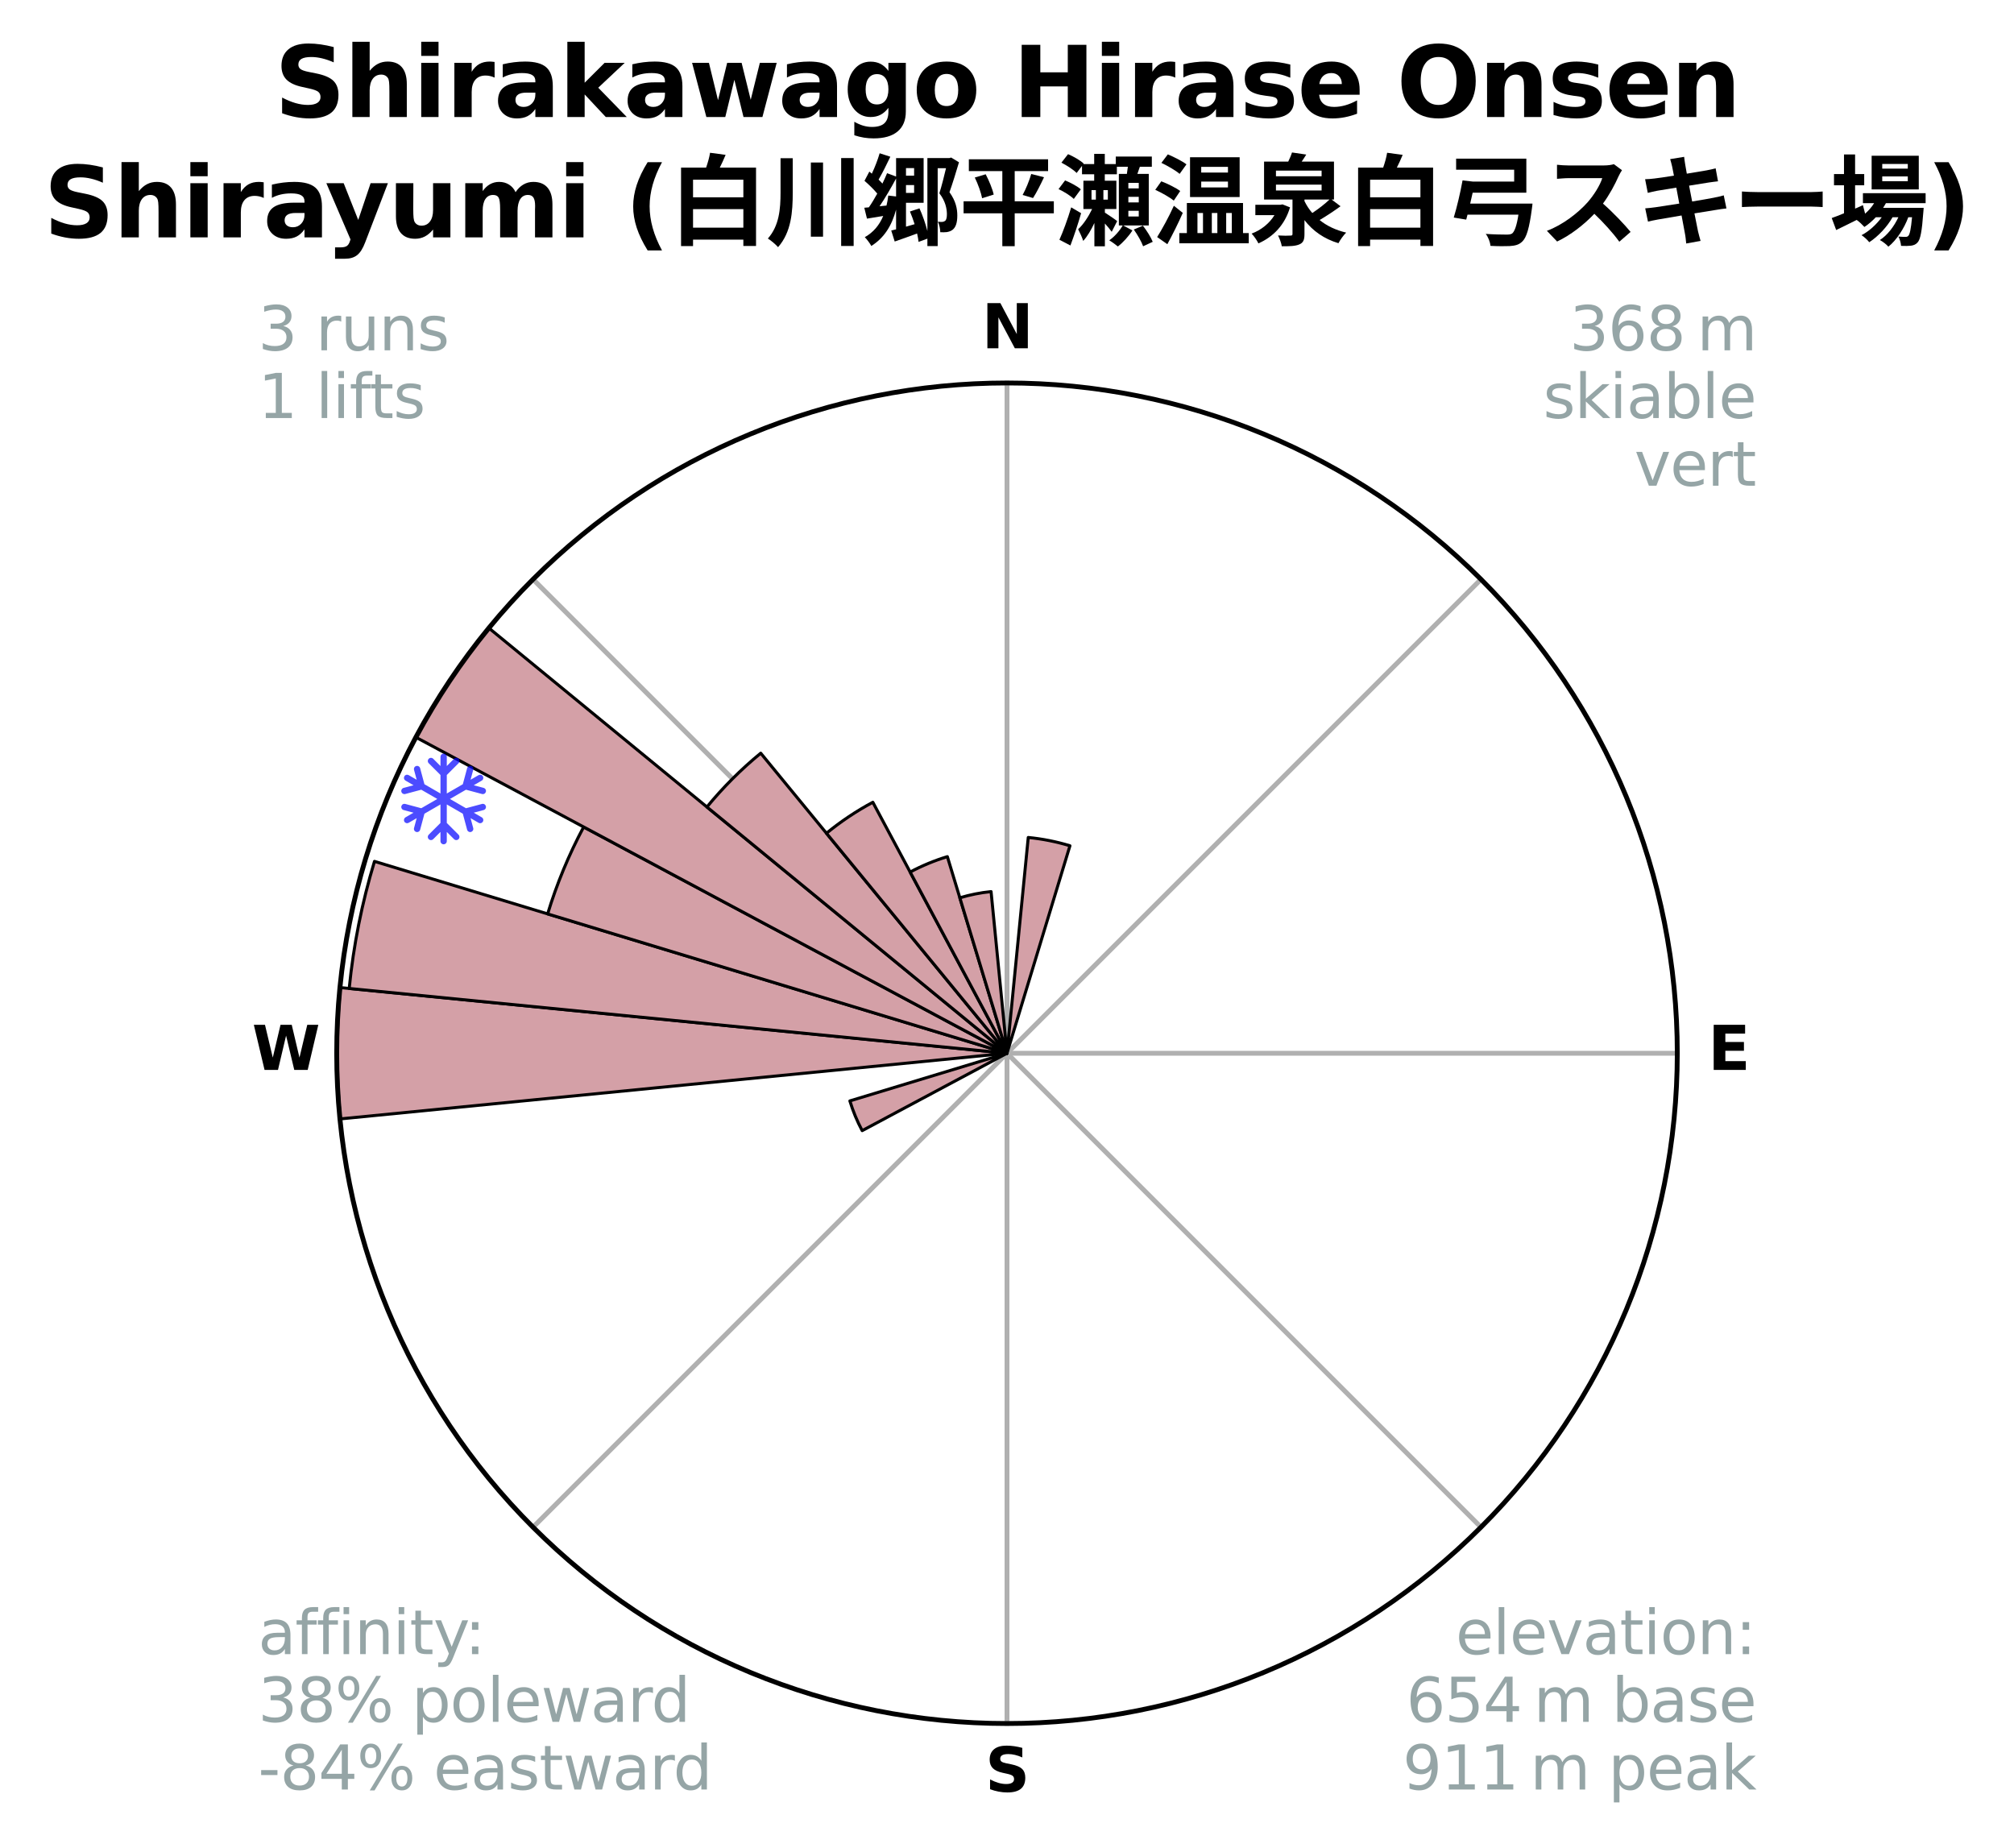 <?xml version="1.0" encoding="utf-8" standalone="no"?>
<!DOCTYPE svg PUBLIC "-//W3C//DTD SVG 1.1//EN"
  "http://www.w3.org/Graphics/SVG/1.1/DTD/svg11.dtd">
<svg xmlns:xlink="http://www.w3.org/1999/xlink" width="333.158pt" height="305.652pt" viewBox="0 0 333.158 305.652" xmlns="http://www.w3.org/2000/svg" version="1.1">
 <title>Ski Rose for Shirakawago Hirase Onsen Shirayumi (白川郷平瀬温泉白弓スキー場)</title>
 <defs>
  <style type="text/css">*{stroke-linejoin: round; stroke-linecap: butt}</style>
 </defs>
 <g id="figure_1">
  <g id="patch_1">
   <path d="M 0 305.652 
L 333.158 305.652 
L 333.158 0 
L 0 0 
z
" style="fill: #ffffff"/>
  </g>
  <g id="axes_1">
   <g id="patch_2">
    <path d="M 277.459 174.233 
C 277.459 159.672 274.591 145.253 269.019 131.801 
C 263.446 118.349 255.279 106.125 244.983 95.829 
C 234.687 85.533 222.463 77.365 209.011 71.793 
C 195.558 66.221 181.139 63.353 166.579 63.353 
C 152.018 63.353 137.599 66.221 124.147 71.793 
C 110.695 77.365 98.471 85.533 88.175 95.829 
C 77.879 106.125 69.711 118.349 64.139 131.801 
C 58.567 145.253 55.699 159.672 55.699 174.233 
C 55.699 188.794 58.567 203.213 64.139 216.665 
C 69.711 230.117 77.879 242.341 88.175 252.637 
C 98.471 262.933 110.695 271.101 124.147 276.673 
C 137.599 282.245 152.018 285.113 166.579 285.113 
C 181.139 285.113 195.558 282.245 209.011 276.673 
C 222.463 271.101 234.687 262.933 244.983 252.637 
C 255.279 242.341 263.446 230.117 269.019 216.665 
C 274.591 203.213 277.459 188.794 277.459 174.233 
M 166.579 174.233 
C 166.579 174.233 166.579 174.233 166.579 174.233 
C 166.579 174.233 166.579 174.233 166.579 174.233 
C 166.579 174.233 166.579 174.233 166.579 174.233 
C 166.579 174.233 166.579 174.233 166.579 174.233 
C 166.579 174.233 166.579 174.233 166.579 174.233 
C 166.579 174.233 166.579 174.233 166.579 174.233 
C 166.579 174.233 166.579 174.233 166.579 174.233 
C 166.579 174.233 166.579 174.233 166.579 174.233 
C 166.579 174.233 166.579 174.233 166.579 174.233 
C 166.579 174.233 166.579 174.233 166.579 174.233 
C 166.579 174.233 166.579 174.233 166.579 174.233 
C 166.579 174.233 166.579 174.233 166.579 174.233 
C 166.579 174.233 166.579 174.233 166.579 174.233 
C 166.579 174.233 166.579 174.233 166.579 174.233 
C 166.579 174.233 166.579 174.233 166.579 174.233 
C 166.579 174.233 166.579 174.233 166.579 174.233 
z
" style="fill: #ffffff"/>
   </g>
   <g id="matplotlib.axis_1">
    <g id="xtick_1">
     <g id="line2d_1">
      <path d="M 166.579 174.233 
L 166.579 63.353 
" clip-path="url(#p943b380845)" style="fill: none; stroke: #b0b0b0; stroke-width: 0.8; stroke-linecap: square"/>
     </g>
     <g id="text_1">
      <!-- N -->
      <g transform="translate(162.394 57.612) scale(0.1 -0.1)">
       <defs>
        <path id="DejaVuSans-Bold-4e" d="M 588 4666 
L 1931 4666 
L 3628 1466 
L 3628 4666 
L 4769 4666 
L 4769 0 
L 3425 0 
L 1728 3200 
L 1728 0 
L 588 0 
L 588 4666 
z
" transform="scale(0.016)"/>
       </defs>
       <use xlink:href="#DejaVuSans-Bold-4e"/>
      </g>
     </g>
    </g>
    <g id="xtick_2">
     <g id="line2d_2">
      <path d="M 166.579 174.233 
L 244.983 95.829 
" clip-path="url(#p943b380845)" style="fill: none; stroke: #b0b0b0; stroke-width: 0.8; stroke-linecap: square"/>
     </g>
    </g>
    <g id="xtick_3">
     <g id="line2d_3">
      <path d="M 166.579 174.233 
L 277.459 174.233 
" clip-path="url(#p943b380845)" style="fill: none; stroke: #b0b0b0; stroke-width: 0.8; stroke-linecap: square"/>
     </g>
     <g id="text_2">
      <!-- E -->
      <g transform="translate(282.543 176.992) scale(0.1 -0.1)">
       <defs>
        <path id="DejaVuSans-Bold-45" d="M 588 4666 
L 3834 4666 
L 3834 3756 
L 1791 3756 
L 1791 2888 
L 3713 2888 
L 3713 1978 
L 1791 1978 
L 1791 909 
L 3903 909 
L 3903 0 
L 588 0 
L 588 4666 
z
" transform="scale(0.016)"/>
       </defs>
       <use xlink:href="#DejaVuSans-Bold-45"/>
      </g>
     </g>
    </g>
    <g id="xtick_4">
     <g id="line2d_4">
      <path d="M 166.579 174.233 
L 244.983 252.637 
" clip-path="url(#p943b380845)" style="fill: none; stroke: #b0b0b0; stroke-width: 0.8; stroke-linecap: square"/>
     </g>
    </g>
    <g id="xtick_5">
     <g id="line2d_5">
      <path d="M 166.579 174.233 
L 166.579 285.113 
" clip-path="url(#p943b380845)" style="fill: none; stroke: #b0b0b0; stroke-width: 0.8; stroke-linecap: square"/>
     </g>
     <g id="text_3">
      <!-- S -->
      <g transform="translate(162.978 296.372) scale(0.1 -0.1)">
       <defs>
        <path id="DejaVuSans-Bold-53" d="M 3834 4519 
L 3834 3531 
Q 3450 3703 3084 3790 
Q 2719 3878 2394 3878 
Q 1963 3878 1756 3759 
Q 1550 3641 1550 3391 
Q 1550 3203 1689 3098 
Q 1828 2994 2194 2919 
L 2706 2816 
Q 3484 2659 3812 2340 
Q 4141 2022 4141 1434 
Q 4141 663 3683 286 
Q 3225 -91 2284 -91 
Q 1841 -91 1394 -6 
Q 947 78 500 244 
L 500 1259 
Q 947 1022 1364 901 
Q 1781 781 2169 781 
Q 2563 781 2772 912 
Q 2981 1044 2981 1288 
Q 2981 1506 2839 1625 
Q 2697 1744 2272 1838 
L 1806 1941 
Q 1106 2091 782 2419 
Q 459 2747 459 3303 
Q 459 4000 909 4375 
Q 1359 4750 2203 4750 
Q 2588 4750 2994 4692 
Q 3400 4634 3834 4519 
z
" transform="scale(0.016)"/>
       </defs>
       <use xlink:href="#DejaVuSans-Bold-53"/>
      </g>
     </g>
    </g>
    <g id="xtick_6">
     <g id="line2d_6">
      <path d="M 166.579 174.233 
L 88.175 252.637 
" clip-path="url(#p943b380845)" style="fill: none; stroke: #b0b0b0; stroke-width: 0.8; stroke-linecap: square"/>
     </g>
    </g>
    <g id="xtick_7">
     <g id="line2d_7">
      <path d="M 166.579 174.233 
L 55.699 174.233 
" clip-path="url(#p943b380845)" style="fill: none; stroke: #b0b0b0; stroke-width: 0.8; stroke-linecap: square"/>
     </g>
     <g id="text_4">
      <!-- W -->
      <g transform="translate(41.684 176.992) scale(0.1 -0.1)">
       <defs>
        <path id="DejaVuSans-Bold-57" d="M 191 4666 
L 1344 4666 
L 2150 1275 
L 2950 4666 
L 4109 4666 
L 4909 1275 
L 5716 4666 
L 6859 4666 
L 5759 0 
L 4372 0 
L 3525 3547 
L 2688 0 
L 1300 0 
L 191 4666 
z
" transform="scale(0.016)"/>
       </defs>
       <use xlink:href="#DejaVuSans-Bold-57"/>
      </g>
     </g>
    </g>
    <g id="xtick_8">
     <g id="line2d_8">
      <path d="M 166.579 174.233 
L 88.175 95.829 
" clip-path="url(#p943b380845)" style="fill: none; stroke: #b0b0b0; stroke-width: 0.8; stroke-linecap: square"/>
     </g>
    </g>
   </g>
   <g id="matplotlib.axis_2"/>
   <g id="patch_3">
    <path d="M 166.579 174.233 
C 166.579 174.233 166.579 174.233 166.579 174.233 
C 166.579 174.233 166.579 174.233 166.579 174.233 
L 166.697 173.037 
C 166.657 173.033 166.618 173.031 166.579 173.031 
C 166.539 173.031 166.5 173.033 166.461 173.037 
z
" clip-path="url(#p943b380845)" style="fill: #d4a0a7; stroke: #000000; stroke-width: 0.5; stroke-linejoin: miter"/>
   </g>
   <g id="patch_4">
    <path d="M 166.579 174.233 
C 166.579 174.233 166.579 174.233 166.579 174.233 
C 166.579 174.233 166.579 174.233 166.579 174.233 
L 176.991 139.91 
C 175.867 139.569 174.728 139.284 173.576 139.055 
C 172.425 138.826 171.263 138.653 170.094 138.538 
z
" clip-path="url(#p943b380845)" style="fill: #d4a0a7; stroke: #000000; stroke-width: 0.5; stroke-linejoin: miter"/>
   </g>
   <g id="patch_5">
    <path d="M 166.579 174.233 
C 166.579 174.233 166.579 174.233 166.579 174.233 
C 166.579 174.233 166.579 174.233 166.579 174.233 
L 166.579 174.233 
C 166.579 174.233 166.579 174.233 166.579 174.233 
C 166.579 174.233 166.579 174.233 166.579 174.233 
z
" clip-path="url(#p943b380845)" style="fill: #d4a0a7; stroke: #000000; stroke-width: 0.5; stroke-linejoin: miter"/>
   </g>
   <g id="patch_6">
    <path d="M 166.579 174.233 
C 166.579 174.233 166.579 174.233 166.579 174.233 
C 166.579 174.233 166.579 174.233 166.579 174.233 
L 166.579 174.233 
C 166.579 174.233 166.579 174.233 166.579 174.233 
C 166.579 174.233 166.579 174.233 166.579 174.233 
z
" clip-path="url(#p943b380845)" style="fill: #d4a0a7; stroke: #000000; stroke-width: 0.5; stroke-linejoin: miter"/>
   </g>
   <g id="patch_7">
    <path d="M 166.579 174.233 
C 166.579 174.233 166.579 174.233 166.579 174.233 
C 166.579 174.233 166.579 174.233 166.579 174.233 
L 166.579 174.233 
C 166.579 174.233 166.579 174.233 166.579 174.233 
C 166.579 174.233 166.579 174.233 166.579 174.233 
z
" clip-path="url(#p943b380845)" style="fill: #d4a0a7; stroke: #000000; stroke-width: 0.5; stroke-linejoin: miter"/>
   </g>
   <g id="patch_8">
    <path d="M 166.579 174.233 
C 166.579 174.233 166.579 174.233 166.579 174.233 
C 166.579 174.233 166.579 174.233 166.579 174.233 
L 166.579 174.233 
C 166.579 174.233 166.579 174.233 166.579 174.233 
C 166.579 174.233 166.579 174.233 166.579 174.233 
z
" clip-path="url(#p943b380845)" style="fill: #d4a0a7; stroke: #000000; stroke-width: 0.5; stroke-linejoin: miter"/>
   </g>
   <g id="patch_9">
    <path d="M 166.579 174.233 
C 166.579 174.233 166.579 174.233 166.579 174.233 
C 166.579 174.233 166.579 174.233 166.579 174.233 
L 166.579 174.233 
C 166.579 174.233 166.579 174.233 166.579 174.233 
C 166.579 174.233 166.579 174.233 166.579 174.233 
z
" clip-path="url(#p943b380845)" style="fill: #d4a0a7; stroke: #000000; stroke-width: 0.5; stroke-linejoin: miter"/>
   </g>
   <g id="patch_10">
    <path d="M 166.579 174.233 
C 166.579 174.233 166.579 174.233 166.579 174.233 
C 166.579 174.233 166.579 174.233 166.579 174.233 
L 166.579 174.233 
C 166.579 174.233 166.579 174.233 166.579 174.233 
C 166.579 174.233 166.579 174.233 166.579 174.233 
z
" clip-path="url(#p943b380845)" style="fill: #d4a0a7; stroke: #000000; stroke-width: 0.5; stroke-linejoin: miter"/>
   </g>
   <g id="patch_11">
    <path d="M 166.579 174.233 
C 166.579 174.233 166.579 174.233 166.579 174.233 
C 166.579 174.233 166.579 174.233 166.579 174.233 
L 166.579 174.233 
C 166.579 174.233 166.579 174.233 166.579 174.233 
C 166.579 174.233 166.579 174.233 166.579 174.233 
z
" clip-path="url(#p943b380845)" style="fill: #d4a0a7; stroke: #000000; stroke-width: 0.5; stroke-linejoin: miter"/>
   </g>
   <g id="patch_12">
    <path d="M 166.579 174.233 
C 166.579 174.233 166.579 174.233 166.579 174.233 
C 166.579 174.233 166.579 174.233 166.579 174.233 
L 166.579 174.233 
C 166.579 174.233 166.579 174.233 166.579 174.233 
C 166.579 174.233 166.579 174.233 166.579 174.233 
z
" clip-path="url(#p943b380845)" style="fill: #d4a0a7; stroke: #000000; stroke-width: 0.5; stroke-linejoin: miter"/>
   </g>
   <g id="patch_13">
    <path d="M 166.579 174.233 
C 166.579 174.233 166.579 174.233 166.579 174.233 
C 166.579 174.233 166.579 174.233 166.579 174.233 
L 166.579 174.233 
C 166.579 174.233 166.579 174.233 166.579 174.233 
C 166.579 174.233 166.579 174.233 166.579 174.233 
z
" clip-path="url(#p943b380845)" style="fill: #d4a0a7; stroke: #000000; stroke-width: 0.5; stroke-linejoin: miter"/>
   </g>
   <g id="patch_14">
    <path d="M 166.579 174.233 
C 166.579 174.233 166.579 174.233 166.579 174.233 
C 166.579 174.233 166.579 174.233 166.579 174.233 
L 166.579 174.233 
C 166.579 174.233 166.579 174.233 166.579 174.233 
C 166.579 174.233 166.579 174.233 166.579 174.233 
z
" clip-path="url(#p943b380845)" style="fill: #d4a0a7; stroke: #000000; stroke-width: 0.5; stroke-linejoin: miter"/>
   </g>
   <g id="patch_15">
    <path d="M 166.579 174.233 
C 166.579 174.233 166.579 174.233 166.579 174.233 
C 166.579 174.233 166.579 174.233 166.579 174.233 
L 166.579 174.233 
C 166.579 174.233 166.579 174.233 166.579 174.233 
C 166.579 174.233 166.579 174.233 166.579 174.233 
z
" clip-path="url(#p943b380845)" style="fill: #d4a0a7; stroke: #000000; stroke-width: 0.5; stroke-linejoin: miter"/>
   </g>
   <g id="patch_16">
    <path d="M 166.579 174.233 
C 166.579 174.233 166.579 174.233 166.579 174.233 
C 166.579 174.233 166.579 174.233 166.579 174.233 
L 166.579 174.233 
C 166.579 174.233 166.579 174.233 166.579 174.233 
C 166.579 174.233 166.579 174.233 166.579 174.233 
z
" clip-path="url(#p943b380845)" style="fill: #d4a0a7; stroke: #000000; stroke-width: 0.5; stroke-linejoin: miter"/>
   </g>
   <g id="patch_17">
    <path d="M 166.579 174.233 
C 166.579 174.233 166.579 174.233 166.579 174.233 
C 166.579 174.233 166.579 174.233 166.579 174.233 
L 166.579 174.233 
C 166.579 174.233 166.579 174.233 166.579 174.233 
C 166.579 174.233 166.579 174.233 166.579 174.233 
z
" clip-path="url(#p943b380845)" style="fill: #d4a0a7; stroke: #000000; stroke-width: 0.5; stroke-linejoin: miter"/>
   </g>
   <g id="patch_18">
    <path d="M 166.579 174.233 
C 166.579 174.233 166.579 174.233 166.579 174.233 
C 166.579 174.233 166.579 174.233 166.579 174.233 
L 166.579 174.233 
C 166.579 174.233 166.579 174.233 166.579 174.233 
C 166.579 174.233 166.579 174.233 166.579 174.233 
z
" clip-path="url(#p943b380845)" style="fill: #d4a0a7; stroke: #000000; stroke-width: 0.5; stroke-linejoin: miter"/>
   </g>
   <g id="patch_19">
    <path d="M 166.579 174.233 
C 166.579 174.233 166.579 174.233 166.579 174.233 
C 166.579 174.233 166.579 174.233 166.579 174.233 
L 166.579 174.233 
C 166.579 174.233 166.579 174.233 166.579 174.233 
C 166.579 174.233 166.579 174.233 166.579 174.233 
z
" clip-path="url(#p943b380845)" style="fill: #d4a0a7; stroke: #000000; stroke-width: 0.5; stroke-linejoin: miter"/>
   </g>
   <g id="patch_20">
    <path d="M 166.579 174.233 
C 166.579 174.233 166.579 174.233 166.579 174.233 
C 166.579 174.233 166.579 174.233 166.579 174.233 
L 166.579 174.233 
C 166.579 174.233 166.579 174.233 166.579 174.233 
C 166.579 174.233 166.579 174.233 166.579 174.233 
z
" clip-path="url(#p943b380845)" style="fill: #d4a0a7; stroke: #000000; stroke-width: 0.5; stroke-linejoin: miter"/>
   </g>
   <g id="patch_21">
    <path d="M 166.579 174.233 
C 166.579 174.233 166.579 174.233 166.579 174.233 
C 166.579 174.233 166.579 174.233 166.579 174.233 
L 166.579 174.233 
C 166.579 174.233 166.579 174.233 166.579 174.233 
C 166.579 174.233 166.579 174.233 166.579 174.233 
z
" clip-path="url(#p943b380845)" style="fill: #d4a0a7; stroke: #000000; stroke-width: 0.5; stroke-linejoin: miter"/>
   </g>
   <g id="patch_22">
    <path d="M 166.579 174.233 
C 166.579 174.233 166.579 174.233 166.579 174.233 
C 166.579 174.233 166.579 174.233 166.579 174.233 
L 166.579 174.233 
C 166.579 174.233 166.579 174.233 166.579 174.233 
C 166.579 174.233 166.579 174.233 166.579 174.233 
z
" clip-path="url(#p943b380845)" style="fill: #d4a0a7; stroke: #000000; stroke-width: 0.5; stroke-linejoin: miter"/>
   </g>
   <g id="patch_23">
    <path d="M 166.579 174.233 
C 166.579 174.233 166.579 174.233 166.579 174.233 
C 166.579 174.233 166.579 174.233 166.579 174.233 
L 166.579 174.233 
C 166.579 174.233 166.579 174.233 166.579 174.233 
C 166.579 174.233 166.579 174.233 166.579 174.233 
z
" clip-path="url(#p943b380845)" style="fill: #d4a0a7; stroke: #000000; stroke-width: 0.5; stroke-linejoin: miter"/>
   </g>
   <g id="patch_24">
    <path d="M 166.579 174.233 
C 166.579 174.233 166.579 174.233 166.579 174.233 
C 166.579 174.233 166.579 174.233 166.579 174.233 
L 166.579 174.233 
C 166.579 174.233 166.579 174.233 166.579 174.233 
C 166.579 174.233 166.579 174.233 166.579 174.233 
z
" clip-path="url(#p943b380845)" style="fill: #d4a0a7; stroke: #000000; stroke-width: 0.5; stroke-linejoin: miter"/>
   </g>
   <g id="patch_25">
    <path d="M 166.579 174.233 
C 166.579 174.233 166.579 174.233 166.579 174.233 
C 166.579 174.233 166.579 174.233 166.579 174.233 
L 140.586 182.118 
C 140.844 182.969 141.144 183.806 141.484 184.628 
C 141.824 185.449 142.204 186.253 142.623 187.037 
z
" clip-path="url(#p943b380845)" style="fill: #d4a0a7; stroke: #000000; stroke-width: 0.5; stroke-linejoin: miter"/>
   </g>
   <g id="patch_26">
    <path d="M 166.579 174.233 
C 166.579 174.233 166.579 174.233 166.579 174.233 
C 166.579 174.233 166.579 174.233 166.579 174.233 
L 166.579 174.233 
C 166.579 174.233 166.579 174.233 166.579 174.233 
C 166.579 174.233 166.579 174.233 166.579 174.233 
z
" clip-path="url(#p943b380845)" style="fill: #d4a0a7; stroke: #000000; stroke-width: 0.5; stroke-linejoin: miter"/>
   </g>
   <g id="patch_27">
    <path d="M 166.579 174.233 
C 166.579 174.233 166.579 174.233 166.579 174.233 
C 166.579 174.233 166.579 174.233 166.579 174.233 
L 56.31 163.373 
C 55.955 166.982 55.777 170.606 55.777 174.233 
C 55.777 177.86 55.955 181.484 56.31 185.093 
z
" clip-path="url(#p943b380845)" style="fill: #d4a0a7; stroke: #000000; stroke-width: 0.5; stroke-linejoin: miter"/>
   </g>
   <g id="patch_28">
    <path d="M 166.579 174.233 
C 166.579 174.233 166.579 174.233 166.579 174.233 
C 166.579 174.233 166.579 174.233 166.579 174.233 
L 61.948 142.493 
C 60.909 145.918 60.039 149.392 59.34 152.902 
C 58.642 156.412 58.117 159.954 57.766 163.516 
z
" clip-path="url(#p943b380845)" style="fill: #d4a0a7; stroke: #000000; stroke-width: 0.5; stroke-linejoin: miter"/>
   </g>
   <g id="patch_29">
    <path d="M 166.579 174.233 
C 166.579 174.233 166.579 174.233 166.579 174.233 
C 166.579 174.233 166.579 174.233 166.579 174.233 
L 96.549 136.801 
C 95.324 139.094 94.212 141.444 93.217 143.846 
C 92.223 146.247 91.347 148.696 90.592 151.183 
z
" clip-path="url(#p943b380845)" style="fill: #d4a0a7; stroke: #000000; stroke-width: 0.5; stroke-linejoin: miter"/>
   </g>
   <g id="patch_30">
    <path d="M 166.579 174.233 
C 166.579 174.233 166.579 174.233 166.579 174.233 
C 166.579 174.233 166.579 174.233 166.579 174.233 
L 80.867 103.891 
C 78.565 106.697 76.402 109.614 74.385 112.631 
C 72.369 115.649 70.502 118.764 68.791 121.965 
z
" clip-path="url(#p943b380845)" style="fill: #d4a0a7; stroke: #000000; stroke-width: 0.5; stroke-linejoin: miter"/>
   </g>
   <g id="patch_31">
    <path d="M 166.579 174.233 
C 166.579 174.233 166.579 174.233 166.579 174.233 
C 166.579 174.233 166.579 174.233 166.579 174.233 
L 125.841 124.594 
C 124.216 125.927 122.658 127.34 121.172 128.826 
C 119.685 130.312 118.273 131.87 116.939 133.495 
z
" clip-path="url(#p943b380845)" style="fill: #d4a0a7; stroke: #000000; stroke-width: 0.5; stroke-linejoin: miter"/>
   </g>
   <g id="patch_32">
    <path d="M 166.579 174.233 
C 166.579 174.233 166.579 174.233 166.579 174.233 
C 166.579 174.233 166.579 174.233 166.579 174.233 
L 144.386 132.714 
C 143.028 133.441 141.705 134.233 140.424 135.089 
C 139.143 135.945 137.904 136.864 136.713 137.841 
z
" clip-path="url(#p943b380845)" style="fill: #d4a0a7; stroke: #000000; stroke-width: 0.5; stroke-linejoin: miter"/>
   </g>
   <g id="patch_33">
    <path d="M 166.579 174.233 
C 166.579 174.233 166.579 174.233 166.579 174.233 
C 166.579 174.233 166.579 174.233 166.579 174.233 
L 156.713 141.71 
C 155.648 142.033 154.6 142.408 153.573 142.834 
C 152.545 143.259 151.539 143.735 150.558 144.26 
z
" clip-path="url(#p943b380845)" style="fill: #d4a0a7; stroke: #000000; stroke-width: 0.5; stroke-linejoin: miter"/>
   </g>
   <g id="patch_34">
    <path d="M 166.579 174.233 
C 166.579 174.233 166.579 174.233 166.579 174.233 
C 166.579 174.233 166.579 174.233 166.579 174.233 
L 163.945 147.494 
C 163.07 147.58 162.199 147.709 161.337 147.881 
C 160.474 148.052 159.621 148.266 158.779 148.521 
z
" clip-path="url(#p943b380845)" style="fill: #d4a0a7; stroke: #000000; stroke-width: 0.5; stroke-linejoin: miter"/>
   </g>
   <g id="PathCollection_1">
    <defs>
     <path id="m327c65a859" d="M 0.194 7.414 
L 0.194 7.414 
C 0.055 7.414 -0.078 7.359 -0.176 7.261 
C -0.274 7.163 -0.33 7.03 -0.33 6.891 
L -0.33 5.365 
L -1.528 6.564 
L -1.528 6.564 
C -1.577 6.613 -1.635 6.651 -1.698 6.678 
C -1.762 6.704 -1.83 6.718 -1.899 6.718 
C -1.968 6.718 -2.036 6.704 -2.1 6.678 
C -2.163 6.651 -2.221 6.613 -2.27 6.564 
L -2.27 6.564 
C -2.318 6.515 -2.357 6.458 -2.383 6.394 
C -2.41 6.33 -2.423 6.262 -2.423 6.193 
C -2.423 6.124 -2.41 6.056 -2.383 5.993 
C -2.357 5.929 -2.318 5.871 -2.27 5.823 
L -0.33 3.884 
L -0.33 0.821 
L -2.981 2.352 
L -3.692 5.001 
L -3.692 5.001 
C -3.728 5.135 -3.815 5.25 -3.935 5.319 
C -4.055 5.389 -4.198 5.408 -4.332 5.372 
L -4.332 5.372 
C -4.466 5.336 -4.581 5.249 -4.65 5.129 
C -4.719 5.009 -4.738 4.866 -4.703 4.732 
L -4.263 3.093 
L -5.586 3.856 
L -5.586 3.856 
C -5.645 3.89 -5.711 3.913 -5.779 3.922 
C -5.847 3.931 -5.916 3.926 -5.983 3.909 
C -6.049 3.891 -6.111 3.86 -6.166 3.818 
C -6.221 3.777 -6.266 3.724 -6.301 3.665 
L -6.301 3.665 
C -6.335 3.605 -6.358 3.54 -6.367 3.471 
C -6.375 3.403 -6.371 3.334 -6.353 3.267 
C -6.335 3.201 -6.304 3.139 -6.263 3.084 
C -6.221 3.03 -6.168 2.984 -6.109 2.95 
L -4.786 2.187 
L -6.425 1.747 
L -6.425 1.747 
C -6.559 1.711 -6.673 1.623 -6.743 1.503 
C -6.812 1.383 -6.831 1.24 -6.795 1.106 
L -6.795 1.106 
C -6.777 1.04 -6.747 0.978 -6.705 0.923 
C -6.663 0.869 -6.611 0.823 -6.551 0.789 
C -6.491 0.754 -6.426 0.732 -6.357 0.723 
C -6.289 0.715 -6.22 0.719 -6.154 0.737 
L -3.505 1.447 
L -0.852 -0.085 
L -3.504 -1.616 
L -6.154 -0.906 
L -6.154 -0.906 
C -6.22 -0.888 -6.289 -0.883 -6.358 -0.892 
C -6.426 -0.901 -6.492 -0.924 -6.551 -0.958 
C -6.611 -0.992 -6.663 -1.038 -6.705 -1.093 
C -6.747 -1.148 -6.778 -1.21 -6.795 -1.276 
L -6.795 -1.276 
C -6.831 -1.41 -6.812 -1.553 -6.743 -1.673 
C -6.673 -1.793 -6.559 -1.881 -6.425 -1.917 
L -4.786 -2.355 
L -6.109 -3.12 
L -6.109 -3.12 
C -6.229 -3.189 -6.316 -3.303 -6.352 -3.437 
C -6.388 -3.571 -6.37 -3.713 -6.301 -3.834 
L -6.301 -3.834 
C -6.266 -3.893 -6.221 -3.945 -6.166 -3.987 
C -6.112 -4.029 -6.049 -4.06 -5.983 -4.078 
C -5.917 -4.096 -5.847 -4.1 -5.779 -4.091 
C -5.711 -4.082 -5.645 -4.06 -5.586 -4.026 
L -4.263 -3.261 
L -4.703 -4.9 
L -4.703 -4.9 
C -4.738 -5.034 -4.719 -5.177 -4.65 -5.297 
C -4.581 -5.417 -4.466 -5.505 -4.332 -5.541 
L -4.332 -5.541 
C -4.198 -5.576 -4.056 -5.558 -3.936 -5.488 
C -3.816 -5.419 -3.728 -5.305 -3.692 -5.171 
L -2.982 -2.522 
L -0.329 -0.99 
L -0.329 -4.052 
L -2.269 -5.992 
L -2.269 -5.992 
C -2.318 -6.04 -2.357 -6.098 -2.383 -6.162 
C -2.41 -6.225 -2.423 -6.293 -2.423 -6.362 
C -2.423 -6.431 -2.41 -6.499 -2.383 -6.563 
C -2.357 -6.626 -2.318 -6.684 -2.269 -6.733 
L -2.269 -6.733 
C -2.221 -6.782 -2.163 -6.82 -2.1 -6.847 
C -2.036 -6.873 -1.968 -6.887 -1.899 -6.887 
C -1.83 -6.887 -1.762 -6.873 -1.698 -6.847 
C -1.635 -6.82 -1.577 -6.782 -1.528 -6.733 
L -0.329 -5.534 
L -0.329 -7.06 
L -0.329 -7.06 
C -0.329 -7.198 -0.274 -7.332 -0.176 -7.43 
C -0.078 -7.528 0.055 -7.583 0.194 -7.583 
L 0.194 -7.583 
C 0.332 -7.583 0.466 -7.528 0.564 -7.43 
C 0.662 -7.332 0.717 -7.198 0.717 -7.06 
L 0.717 -5.534 
L 1.916 -6.733 
L 1.916 -6.733 
C 1.964 -6.782 2.022 -6.82 2.086 -6.847 
C 2.149 -6.873 2.218 -6.887 2.286 -6.887 
C 2.355 -6.887 2.423 -6.873 2.487 -6.847 
C 2.551 -6.82 2.608 -6.782 2.657 -6.733 
L 2.657 -6.733 
C 2.706 -6.684 2.744 -6.626 2.771 -6.563 
C 2.797 -6.499 2.811 -6.431 2.811 -6.362 
C 2.811 -6.293 2.797 -6.225 2.771 -6.162 
C 2.744 -6.098 2.706 -6.04 2.657 -5.992 
L 0.717 -4.052 
L 0.717 -0.991 
L 3.369 -2.523 
L 4.079 -5.171 
L 4.079 -5.171 
C 4.115 -5.305 4.203 -5.419 4.323 -5.488 
C 4.443 -5.558 4.586 -5.576 4.72 -5.541 
L 4.72 -5.541 
C 4.854 -5.505 4.968 -5.417 5.038 -5.297 
C 5.107 -5.177 5.126 -5.034 5.09 -4.9 
L 4.65 -3.263 
L 5.973 -4.026 
L 5.973 -4.026 
C 6.033 -4.06 6.098 -4.082 6.167 -4.091 
C 6.235 -4.1 6.304 -4.096 6.37 -4.078 
C 6.437 -4.06 6.499 -4.029 6.554 -3.987 
C 6.608 -3.945 6.654 -3.893 6.688 -3.833 
L 6.688 -3.833 
C 6.757 -3.713 6.776 -3.571 6.74 -3.437 
C 6.704 -3.303 6.616 -3.189 6.496 -3.12 
L 5.173 -2.355 
L 6.812 -1.917 
L 6.812 -1.917 
C 6.946 -1.881 7.061 -1.793 7.13 -1.673 
C 7.2 -1.553 7.219 -1.41 7.183 -1.276 
L 7.183 -1.276 
C 7.165 -1.21 7.134 -1.147 7.093 -1.093 
C 7.051 -1.038 6.998 -0.992 6.939 -0.958 
C 6.879 -0.923 6.813 -0.901 6.745 -0.892 
C 6.677 -0.883 6.608 -0.888 6.541 -0.906 
L 3.891 -1.616 
L 1.239 -0.085 
L 3.893 1.447 
L 6.541 0.737 
L 6.541 0.737 
C 6.675 0.701 6.818 0.72 6.938 0.789 
C 7.058 0.859 7.145 0.973 7.181 1.106 
L 7.181 1.106 
C 7.217 1.24 7.198 1.383 7.129 1.503 
C 7.06 1.623 6.946 1.711 6.812 1.747 
L 5.173 2.187 
L 6.496 2.95 
L 6.496 2.95 
C 6.556 2.984 6.608 3.03 6.65 3.085 
C 6.691 3.139 6.722 3.201 6.74 3.268 
C 6.758 3.334 6.762 3.404 6.753 3.472 
C 6.744 3.54 6.721 3.606 6.687 3.665 
L 6.687 3.665 
C 6.617 3.785 6.503 3.872 6.369 3.908 
C 6.236 3.944 6.093 3.925 5.973 3.856 
L 4.65 3.091 
L 5.089 4.732 
L 5.089 4.732 
C 5.125 4.866 5.106 5.008 5.037 5.128 
C 4.967 5.248 4.853 5.336 4.72 5.372 
L 4.72 5.372 
C 4.586 5.408 4.443 5.389 4.323 5.319 
C 4.203 5.25 4.115 5.136 4.079 5.002 
L 3.368 2.352 
L 0.717 0.821 
L 0.717 3.884 
L 2.657 5.823 
L 2.657 5.823 
C 2.706 5.871 2.745 5.929 2.771 5.993 
C 2.797 6.056 2.811 6.125 2.811 6.193 
C 2.811 6.262 2.797 6.331 2.771 6.394 
C 2.745 6.458 2.706 6.515 2.657 6.564 
L 2.657 6.564 
C 2.608 6.613 2.551 6.652 2.487 6.678 
C 2.424 6.704 2.355 6.718 2.286 6.718 
C 2.218 6.718 2.149 6.704 2.086 6.678 
C 2.022 6.652 1.965 6.613 1.916 6.564 
L 0.717 5.365 
L 0.717 6.891 
L 0.717 6.891 
C 0.717 7.03 0.662 7.163 0.564 7.261 
C 0.466 7.359 0.333 7.414 0.194 7.414 
L 0.194 7.414 
z
"/>
    </defs>
    <g clip-path="url(#p943b380845)">
     <use xlink:href="#m327c65a859" x="73.192" y="132.254" style="fill: #0000ff; fill-opacity: 0.7"/>
    </g>
   </g>
   <g id="patch_35">
    <path d="M 166.579 63.353 
C 152.018 63.353 137.599 66.221 124.147 71.793 
C 110.695 77.365 98.471 85.533 88.175 95.829 
C 77.879 106.125 69.711 118.349 64.139 131.801 
C 58.567 145.253 55.699 159.672 55.699 174.233 
C 55.699 188.794 58.567 203.213 64.139 216.665 
C 69.711 230.117 77.879 242.341 88.175 252.637 
C 98.471 262.933 110.695 271.101 124.147 276.673 
C 137.599 282.245 152.018 285.113 166.579 285.113 
C 181.139 285.113 195.558 282.245 209.011 276.673 
C 222.463 271.101 234.687 262.933 244.983 252.637 
C 255.279 242.341 263.446 230.117 269.019 216.665 
C 274.591 203.213 277.459 188.794 277.459 174.233 
C 277.459 159.672 274.591 145.253 269.019 131.801 
C 263.446 118.349 255.279 106.125 244.983 95.829 
C 234.687 85.533 222.463 77.365 209.011 71.793 
C 195.558 66.221 181.139 63.353 166.579 63.353 
" style="fill: none; stroke: #000000; stroke-width: 0.8; stroke-linejoin: miter; stroke-linecap: square"/>
   </g>
   <g id="text_5">
    <!-- 3 runs -->
    <g style="fill: #95a5a6" transform="translate(42.7 57.953) scale(0.1 -0.1)">
     <defs>
      <path id="DejaVuSans-33" d="M 2597 2516 
Q 3050 2419 3304 2112 
Q 3559 1806 3559 1356 
Q 3559 666 3084 287 
Q 2609 -91 1734 -91 
Q 1441 -91 1130 -33 
Q 819 25 488 141 
L 488 750 
Q 750 597 1062 519 
Q 1375 441 1716 441 
Q 2309 441 2620 675 
Q 2931 909 2931 1356 
Q 2931 1769 2642 2001 
Q 2353 2234 1838 2234 
L 1294 2234 
L 1294 2753 
L 1863 2753 
Q 2328 2753 2575 2939 
Q 2822 3125 2822 3475 
Q 2822 3834 2567 4026 
Q 2313 4219 1838 4219 
Q 1578 4219 1281 4162 
Q 984 4106 628 3988 
L 628 4550 
Q 988 4650 1302 4700 
Q 1616 4750 1894 4750 
Q 2613 4750 3031 4423 
Q 3450 4097 3450 3541 
Q 3450 3153 3228 2886 
Q 3006 2619 2597 2516 
z
" transform="scale(0.016)"/>
      <path id="DejaVuSans-20" transform="scale(0.016)"/>
      <path id="DejaVuSans-72" d="M 2631 2963 
Q 2534 3019 2420 3045 
Q 2306 3072 2169 3072 
Q 1681 3072 1420 2755 
Q 1159 2438 1159 1844 
L 1159 0 
L 581 0 
L 581 3500 
L 1159 3500 
L 1159 2956 
Q 1341 3275 1631 3429 
Q 1922 3584 2338 3584 
Q 2397 3584 2469 3576 
Q 2541 3569 2628 3553 
L 2631 2963 
z
" transform="scale(0.016)"/>
      <path id="DejaVuSans-75" d="M 544 1381 
L 544 3500 
L 1119 3500 
L 1119 1403 
Q 1119 906 1312 657 
Q 1506 409 1894 409 
Q 2359 409 2629 706 
Q 2900 1003 2900 1516 
L 2900 3500 
L 3475 3500 
L 3475 0 
L 2900 0 
L 2900 538 
Q 2691 219 2414 64 
Q 2138 -91 1772 -91 
Q 1169 -91 856 284 
Q 544 659 544 1381 
z
M 1991 3584 
L 1991 3584 
z
" transform="scale(0.016)"/>
      <path id="DejaVuSans-6e" d="M 3513 2113 
L 3513 0 
L 2938 0 
L 2938 2094 
Q 2938 2591 2744 2837 
Q 2550 3084 2163 3084 
Q 1697 3084 1428 2787 
Q 1159 2491 1159 1978 
L 1159 0 
L 581 0 
L 581 3500 
L 1159 3500 
L 1159 2956 
Q 1366 3272 1645 3428 
Q 1925 3584 2291 3584 
Q 2894 3584 3203 3211 
Q 3513 2838 3513 2113 
z
" transform="scale(0.016)"/>
      <path id="DejaVuSans-73" d="M 2834 3397 
L 2834 2853 
Q 2591 2978 2328 3040 
Q 2066 3103 1784 3103 
Q 1356 3103 1142 2972 
Q 928 2841 928 2578 
Q 928 2378 1081 2264 
Q 1234 2150 1697 2047 
L 1894 2003 
Q 2506 1872 2764 1633 
Q 3022 1394 3022 966 
Q 3022 478 2636 193 
Q 2250 -91 1575 -91 
Q 1294 -91 989 -36 
Q 684 19 347 128 
L 347 722 
Q 666 556 975 473 
Q 1284 391 1588 391 
Q 1994 391 2212 530 
Q 2431 669 2431 922 
Q 2431 1156 2273 1281 
Q 2116 1406 1581 1522 
L 1381 1569 
Q 847 1681 609 1914 
Q 372 2147 372 2553 
Q 372 3047 722 3315 
Q 1072 3584 1716 3584 
Q 2034 3584 2315 3537 
Q 2597 3491 2834 3397 
z
" transform="scale(0.016)"/>
     </defs>
     <use xlink:href="#DejaVuSans-33"/>
     <use xlink:href="#DejaVuSans-20" x="63.623"/>
     <use xlink:href="#DejaVuSans-72" x="95.41"/>
     <use xlink:href="#DejaVuSans-75" x="136.523"/>
     <use xlink:href="#DejaVuSans-6e" x="199.902"/>
     <use xlink:href="#DejaVuSans-73" x="263.281"/>
    </g>
    <!-- 1 lifts -->
    <g style="fill: #95a5a6" transform="translate(42.7 69.151) scale(0.1 -0.1)">
     <defs>
      <path id="DejaVuSans-31" d="M 794 531 
L 1825 531 
L 1825 4091 
L 703 3866 
L 703 4441 
L 1819 4666 
L 2450 4666 
L 2450 531 
L 3481 531 
L 3481 0 
L 794 0 
L 794 531 
z
" transform="scale(0.016)"/>
      <path id="DejaVuSans-6c" d="M 603 4863 
L 1178 4863 
L 1178 0 
L 603 0 
L 603 4863 
z
" transform="scale(0.016)"/>
      <path id="DejaVuSans-69" d="M 603 3500 
L 1178 3500 
L 1178 0 
L 603 0 
L 603 3500 
z
M 603 4863 
L 1178 4863 
L 1178 4134 
L 603 4134 
L 603 4863 
z
" transform="scale(0.016)"/>
      <path id="DejaVuSans-66" d="M 2375 4863 
L 2375 4384 
L 1825 4384 
Q 1516 4384 1395 4259 
Q 1275 4134 1275 3809 
L 1275 3500 
L 2222 3500 
L 2222 3053 
L 1275 3053 
L 1275 0 
L 697 0 
L 697 3053 
L 147 3053 
L 147 3500 
L 697 3500 
L 697 3744 
Q 697 4328 969 4595 
Q 1241 4863 1831 4863 
L 2375 4863 
z
" transform="scale(0.016)"/>
      <path id="DejaVuSans-74" d="M 1172 4494 
L 1172 3500 
L 2356 3500 
L 2356 3053 
L 1172 3053 
L 1172 1153 
Q 1172 725 1289 603 
Q 1406 481 1766 481 
L 2356 481 
L 2356 0 
L 1766 0 
Q 1100 0 847 248 
Q 594 497 594 1153 
L 594 3053 
L 172 3053 
L 172 3500 
L 594 3500 
L 594 4494 
L 1172 4494 
z
" transform="scale(0.016)"/>
     </defs>
     <use xlink:href="#DejaVuSans-31"/>
     <use xlink:href="#DejaVuSans-20" x="63.623"/>
     <use xlink:href="#DejaVuSans-6c" x="95.41"/>
     <use xlink:href="#DejaVuSans-69" x="123.193"/>
     <use xlink:href="#DejaVuSans-66" x="150.977"/>
     <use xlink:href="#DejaVuSans-74" x="184.432"/>
     <use xlink:href="#DejaVuSans-73" x="223.641"/>
    </g>
   </g>
   <g id="text_6">
    <!-- 368 m -->
    <g style="fill: #95a5a6" transform="translate(259.632 57.953) scale(0.1 -0.1)">
     <defs>
      <path id="DejaVuSans-36" d="M 2113 2584 
Q 1688 2584 1439 2293 
Q 1191 2003 1191 1497 
Q 1191 994 1439 701 
Q 1688 409 2113 409 
Q 2538 409 2786 701 
Q 3034 994 3034 1497 
Q 3034 2003 2786 2293 
Q 2538 2584 2113 2584 
z
M 3366 4563 
L 3366 3988 
Q 3128 4100 2886 4159 
Q 2644 4219 2406 4219 
Q 1781 4219 1451 3797 
Q 1122 3375 1075 2522 
Q 1259 2794 1537 2939 
Q 1816 3084 2150 3084 
Q 2853 3084 3261 2657 
Q 3669 2231 3669 1497 
Q 3669 778 3244 343 
Q 2819 -91 2113 -91 
Q 1303 -91 875 529 
Q 447 1150 447 2328 
Q 447 3434 972 4092 
Q 1497 4750 2381 4750 
Q 2619 4750 2861 4703 
Q 3103 4656 3366 4563 
z
" transform="scale(0.016)"/>
      <path id="DejaVuSans-38" d="M 2034 2216 
Q 1584 2216 1326 1975 
Q 1069 1734 1069 1313 
Q 1069 891 1326 650 
Q 1584 409 2034 409 
Q 2484 409 2743 651 
Q 3003 894 3003 1313 
Q 3003 1734 2745 1975 
Q 2488 2216 2034 2216 
z
M 1403 2484 
Q 997 2584 770 2862 
Q 544 3141 544 3541 
Q 544 4100 942 4425 
Q 1341 4750 2034 4750 
Q 2731 4750 3128 4425 
Q 3525 4100 3525 3541 
Q 3525 3141 3298 2862 
Q 3072 2584 2669 2484 
Q 3125 2378 3379 2068 
Q 3634 1759 3634 1313 
Q 3634 634 3220 271 
Q 2806 -91 2034 -91 
Q 1263 -91 848 271 
Q 434 634 434 1313 
Q 434 1759 690 2068 
Q 947 2378 1403 2484 
z
M 1172 3481 
Q 1172 3119 1398 2916 
Q 1625 2713 2034 2713 
Q 2441 2713 2670 2916 
Q 2900 3119 2900 3481 
Q 2900 3844 2670 4047 
Q 2441 4250 2034 4250 
Q 1625 4250 1398 4047 
Q 1172 3844 1172 3481 
z
" transform="scale(0.016)"/>
      <path id="DejaVuSans-202f" transform="scale(0.016)"/>
      <path id="DejaVuSans-6d" d="M 3328 2828 
Q 3544 3216 3844 3400 
Q 4144 3584 4550 3584 
Q 5097 3584 5394 3201 
Q 5691 2819 5691 2113 
L 5691 0 
L 5113 0 
L 5113 2094 
Q 5113 2597 4934 2840 
Q 4756 3084 4391 3084 
Q 3944 3084 3684 2787 
Q 3425 2491 3425 1978 
L 3425 0 
L 2847 0 
L 2847 2094 
Q 2847 2600 2669 2842 
Q 2491 3084 2119 3084 
Q 1678 3084 1418 2786 
Q 1159 2488 1159 1978 
L 1159 0 
L 581 0 
L 581 3500 
L 1159 3500 
L 1159 2956 
Q 1356 3278 1631 3431 
Q 1906 3584 2284 3584 
Q 2666 3584 2933 3390 
Q 3200 3197 3328 2828 
z
" transform="scale(0.016)"/>
     </defs>
     <use xlink:href="#DejaVuSans-33"/>
     <use xlink:href="#DejaVuSans-36" x="63.623"/>
     <use xlink:href="#DejaVuSans-38" x="127.246"/>
     <use xlink:href="#DejaVuSans-202f" x="190.869"/>
     <use xlink:href="#DejaVuSans-6d" x="210.84"/>
    </g>
    <!-- skiable -->
    <g style="fill: #95a5a6" transform="translate(255.271 69.151) scale(0.1 -0.1)">
     <defs>
      <path id="DejaVuSans-6b" d="M 581 4863 
L 1159 4863 
L 1159 1991 
L 2875 3500 
L 3609 3500 
L 1753 1863 
L 3688 0 
L 2938 0 
L 1159 1709 
L 1159 0 
L 581 0 
L 581 4863 
z
" transform="scale(0.016)"/>
      <path id="DejaVuSans-61" d="M 2194 1759 
Q 1497 1759 1228 1600 
Q 959 1441 959 1056 
Q 959 750 1161 570 
Q 1363 391 1709 391 
Q 2188 391 2477 730 
Q 2766 1069 2766 1631 
L 2766 1759 
L 2194 1759 
z
M 3341 1997 
L 3341 0 
L 2766 0 
L 2766 531 
Q 2569 213 2275 61 
Q 1981 -91 1556 -91 
Q 1019 -91 701 211 
Q 384 513 384 1019 
Q 384 1609 779 1909 
Q 1175 2209 1959 2209 
L 2766 2209 
L 2766 2266 
Q 2766 2663 2505 2880 
Q 2244 3097 1772 3097 
Q 1472 3097 1187 3025 
Q 903 2953 641 2809 
L 641 3341 
Q 956 3463 1253 3523 
Q 1550 3584 1831 3584 
Q 2591 3584 2966 3190 
Q 3341 2797 3341 1997 
z
" transform="scale(0.016)"/>
      <path id="DejaVuSans-62" d="M 3116 1747 
Q 3116 2381 2855 2742 
Q 2594 3103 2138 3103 
Q 1681 3103 1420 2742 
Q 1159 2381 1159 1747 
Q 1159 1113 1420 752 
Q 1681 391 2138 391 
Q 2594 391 2855 752 
Q 3116 1113 3116 1747 
z
M 1159 2969 
Q 1341 3281 1617 3432 
Q 1894 3584 2278 3584 
Q 2916 3584 3314 3078 
Q 3713 2572 3713 1747 
Q 3713 922 3314 415 
Q 2916 -91 2278 -91 
Q 1894 -91 1617 61 
Q 1341 213 1159 525 
L 1159 0 
L 581 0 
L 581 4863 
L 1159 4863 
L 1159 2969 
z
" transform="scale(0.016)"/>
      <path id="DejaVuSans-65" d="M 3597 1894 
L 3597 1613 
L 953 1613 
Q 991 1019 1311 708 
Q 1631 397 2203 397 
Q 2534 397 2845 478 
Q 3156 559 3463 722 
L 3463 178 
Q 3153 47 2828 -22 
Q 2503 -91 2169 -91 
Q 1331 -91 842 396 
Q 353 884 353 1716 
Q 353 2575 817 3079 
Q 1281 3584 2069 3584 
Q 2775 3584 3186 3129 
Q 3597 2675 3597 1894 
z
M 3022 2063 
Q 3016 2534 2758 2815 
Q 2500 3097 2075 3097 
Q 1594 3097 1305 2825 
Q 1016 2553 972 2059 
L 3022 2063 
z
" transform="scale(0.016)"/>
     </defs>
     <use xlink:href="#DejaVuSans-73"/>
     <use xlink:href="#DejaVuSans-6b" x="52.1"/>
     <use xlink:href="#DejaVuSans-69" x="110.01"/>
     <use xlink:href="#DejaVuSans-61" x="137.793"/>
     <use xlink:href="#DejaVuSans-62" x="199.072"/>
     <use xlink:href="#DejaVuSans-6c" x="262.549"/>
     <use xlink:href="#DejaVuSans-65" x="290.332"/>
    </g>
    <!-- vert -->
    <g style="fill: #95a5a6" transform="translate(270.354 80.349) scale(0.1 -0.1)">
     <defs>
      <path id="DejaVuSans-76" d="M 191 3500 
L 800 3500 
L 1894 563 
L 2988 3500 
L 3597 3500 
L 2284 0 
L 1503 0 
L 191 3500 
z
" transform="scale(0.016)"/>
     </defs>
     <use xlink:href="#DejaVuSans-76"/>
     <use xlink:href="#DejaVuSans-65" x="59.18"/>
     <use xlink:href="#DejaVuSans-72" x="120.703"/>
     <use xlink:href="#DejaVuSans-74" x="161.816"/>
    </g>
   </g>
   <g id="text_7">
    <!-- affinity: -->
    <g style="fill: #95a5a6" transform="translate(42.7 273.636) scale(0.1 -0.1)">
     <defs>
      <path id="DejaVuSans-79" d="M 2059 -325 
Q 1816 -950 1584 -1140 
Q 1353 -1331 966 -1331 
L 506 -1331 
L 506 -850 
L 844 -850 
Q 1081 -850 1212 -737 
Q 1344 -625 1503 -206 
L 1606 56 
L 191 3500 
L 800 3500 
L 1894 763 
L 2988 3500 
L 3597 3500 
L 2059 -325 
z
" transform="scale(0.016)"/>
      <path id="DejaVuSans-3a" d="M 750 794 
L 1409 794 
L 1409 0 
L 750 0 
L 750 794 
z
M 750 3309 
L 1409 3309 
L 1409 2516 
L 750 2516 
L 750 3309 
z
" transform="scale(0.016)"/>
     </defs>
     <use xlink:href="#DejaVuSans-61"/>
     <use xlink:href="#DejaVuSans-66" x="61.279"/>
     <use xlink:href="#DejaVuSans-66" x="96.484"/>
     <use xlink:href="#DejaVuSans-69" x="131.689"/>
     <use xlink:href="#DejaVuSans-6e" x="159.473"/>
     <use xlink:href="#DejaVuSans-69" x="222.852"/>
     <use xlink:href="#DejaVuSans-74" x="250.635"/>
     <use xlink:href="#DejaVuSans-79" x="289.844"/>
     <use xlink:href="#DejaVuSans-3a" x="341.773"/>
    </g>
    <!-- 38% poleward -->
    <g style="fill: #95a5a6" transform="translate(42.7 284.834) scale(0.1 -0.1)">
     <defs>
      <path id="DejaVuSans-25" d="M 4653 2053 
Q 4381 2053 4226 1822 
Q 4072 1591 4072 1178 
Q 4072 772 4226 539 
Q 4381 306 4653 306 
Q 4919 306 5073 539 
Q 5228 772 5228 1178 
Q 5228 1588 5073 1820 
Q 4919 2053 4653 2053 
z
M 4653 2450 
Q 5147 2450 5437 2106 
Q 5728 1763 5728 1178 
Q 5728 594 5436 251 
Q 5144 -91 4653 -91 
Q 4153 -91 3862 251 
Q 3572 594 3572 1178 
Q 3572 1766 3864 2108 
Q 4156 2450 4653 2450 
z
M 1428 4353 
Q 1159 4353 1004 4120 
Q 850 3888 850 3481 
Q 850 3069 1003 2837 
Q 1156 2606 1428 2606 
Q 1700 2606 1854 2837 
Q 2009 3069 2009 3481 
Q 2009 3884 1853 4118 
Q 1697 4353 1428 4353 
z
M 4250 4750 
L 4750 4750 
L 1831 -91 
L 1331 -91 
L 4250 4750 
z
M 1428 4750 
Q 1922 4750 2215 4408 
Q 2509 4066 2509 3481 
Q 2509 2891 2217 2550 
Q 1925 2209 1428 2209 
Q 931 2209 642 2551 
Q 353 2894 353 3481 
Q 353 4063 643 4406 
Q 934 4750 1428 4750 
z
" transform="scale(0.016)"/>
      <path id="DejaVuSans-70" d="M 1159 525 
L 1159 -1331 
L 581 -1331 
L 581 3500 
L 1159 3500 
L 1159 2969 
Q 1341 3281 1617 3432 
Q 1894 3584 2278 3584 
Q 2916 3584 3314 3078 
Q 3713 2572 3713 1747 
Q 3713 922 3314 415 
Q 2916 -91 2278 -91 
Q 1894 -91 1617 61 
Q 1341 213 1159 525 
z
M 3116 1747 
Q 3116 2381 2855 2742 
Q 2594 3103 2138 3103 
Q 1681 3103 1420 2742 
Q 1159 2381 1159 1747 
Q 1159 1113 1420 752 
Q 1681 391 2138 391 
Q 2594 391 2855 752 
Q 3116 1113 3116 1747 
z
" transform="scale(0.016)"/>
      <path id="DejaVuSans-6f" d="M 1959 3097 
Q 1497 3097 1228 2736 
Q 959 2375 959 1747 
Q 959 1119 1226 758 
Q 1494 397 1959 397 
Q 2419 397 2687 759 
Q 2956 1122 2956 1747 
Q 2956 2369 2687 2733 
Q 2419 3097 1959 3097 
z
M 1959 3584 
Q 2709 3584 3137 3096 
Q 3566 2609 3566 1747 
Q 3566 888 3137 398 
Q 2709 -91 1959 -91 
Q 1206 -91 779 398 
Q 353 888 353 1747 
Q 353 2609 779 3096 
Q 1206 3584 1959 3584 
z
" transform="scale(0.016)"/>
      <path id="DejaVuSans-77" d="M 269 3500 
L 844 3500 
L 1563 769 
L 2278 3500 
L 2956 3500 
L 3675 769 
L 4391 3500 
L 4966 3500 
L 4050 0 
L 3372 0 
L 2619 2869 
L 1863 0 
L 1184 0 
L 269 3500 
z
" transform="scale(0.016)"/>
      <path id="DejaVuSans-64" d="M 2906 2969 
L 2906 4863 
L 3481 4863 
L 3481 0 
L 2906 0 
L 2906 525 
Q 2725 213 2448 61 
Q 2172 -91 1784 -91 
Q 1150 -91 751 415 
Q 353 922 353 1747 
Q 353 2572 751 3078 
Q 1150 3584 1784 3584 
Q 2172 3584 2448 3432 
Q 2725 3281 2906 2969 
z
M 947 1747 
Q 947 1113 1208 752 
Q 1469 391 1925 391 
Q 2381 391 2643 752 
Q 2906 1113 2906 1747 
Q 2906 2381 2643 2742 
Q 2381 3103 1925 3103 
Q 1469 3103 1208 2742 
Q 947 2381 947 1747 
z
" transform="scale(0.016)"/>
     </defs>
     <use xlink:href="#DejaVuSans-33"/>
     <use xlink:href="#DejaVuSans-38" x="63.623"/>
     <use xlink:href="#DejaVuSans-25" x="127.246"/>
     <use xlink:href="#DejaVuSans-20" x="222.266"/>
     <use xlink:href="#DejaVuSans-70" x="254.053"/>
     <use xlink:href="#DejaVuSans-6f" x="317.529"/>
     <use xlink:href="#DejaVuSans-6c" x="378.711"/>
     <use xlink:href="#DejaVuSans-65" x="406.494"/>
     <use xlink:href="#DejaVuSans-77" x="468.018"/>
     <use xlink:href="#DejaVuSans-61" x="549.805"/>
     <use xlink:href="#DejaVuSans-72" x="611.084"/>
     <use xlink:href="#DejaVuSans-64" x="650.447"/>
    </g>
    <!-- -84% eastward -->
    <g style="fill: #95a5a6" transform="translate(42.7 296.032) scale(0.1 -0.1)">
     <defs>
      <path id="DejaVuSans-2d" d="M 313 2009 
L 1997 2009 
L 1997 1497 
L 313 1497 
L 313 2009 
z
" transform="scale(0.016)"/>
      <path id="DejaVuSans-34" d="M 2419 4116 
L 825 1625 
L 2419 1625 
L 2419 4116 
z
M 2253 4666 
L 3047 4666 
L 3047 1625 
L 3713 1625 
L 3713 1100 
L 3047 1100 
L 3047 0 
L 2419 0 
L 2419 1100 
L 313 1100 
L 313 1709 
L 2253 4666 
z
" transform="scale(0.016)"/>
     </defs>
     <use xlink:href="#DejaVuSans-2d"/>
     <use xlink:href="#DejaVuSans-38" x="36.084"/>
     <use xlink:href="#DejaVuSans-34" x="99.707"/>
     <use xlink:href="#DejaVuSans-25" x="163.33"/>
     <use xlink:href="#DejaVuSans-20" x="258.35"/>
     <use xlink:href="#DejaVuSans-65" x="290.137"/>
     <use xlink:href="#DejaVuSans-61" x="351.66"/>
     <use xlink:href="#DejaVuSans-73" x="412.939"/>
     <use xlink:href="#DejaVuSans-74" x="465.039"/>
     <use xlink:href="#DejaVuSans-77" x="504.248"/>
     <use xlink:href="#DejaVuSans-61" x="586.035"/>
     <use xlink:href="#DejaVuSans-72" x="647.314"/>
     <use xlink:href="#DejaVuSans-64" x="686.678"/>
    </g>
   </g>
   <g id="text_8">
    <!-- elevation: -->
    <g style="fill: #95a5a6" transform="translate(240.802 273.636) scale(0.1 -0.1)">
     <use xlink:href="#DejaVuSans-65"/>
     <use xlink:href="#DejaVuSans-6c" x="61.523"/>
     <use xlink:href="#DejaVuSans-65" x="89.307"/>
     <use xlink:href="#DejaVuSans-76" x="150.83"/>
     <use xlink:href="#DejaVuSans-61" x="210.01"/>
     <use xlink:href="#DejaVuSans-74" x="271.289"/>
     <use xlink:href="#DejaVuSans-69" x="310.498"/>
     <use xlink:href="#DejaVuSans-6f" x="338.281"/>
     <use xlink:href="#DejaVuSans-6e" x="399.463"/>
     <use xlink:href="#DejaVuSans-3a" x="462.842"/>
    </g>
    <!-- 654 m base -->
    <g style="fill: #95a5a6" transform="translate(232.615 284.834) scale(0.1 -0.1)">
     <defs>
      <path id="DejaVuSans-35" d="M 691 4666 
L 3169 4666 
L 3169 4134 
L 1269 4134 
L 1269 2991 
Q 1406 3038 1543 3061 
Q 1681 3084 1819 3084 
Q 2600 3084 3056 2656 
Q 3513 2228 3513 1497 
Q 3513 744 3044 326 
Q 2575 -91 1722 -91 
Q 1428 -91 1123 -41 
Q 819 9 494 109 
L 494 744 
Q 775 591 1075 516 
Q 1375 441 1709 441 
Q 2250 441 2565 725 
Q 2881 1009 2881 1497 
Q 2881 1984 2565 2268 
Q 2250 2553 1709 2553 
Q 1456 2553 1204 2497 
Q 953 2441 691 2322 
L 691 4666 
z
" transform="scale(0.016)"/>
     </defs>
     <use xlink:href="#DejaVuSans-36"/>
     <use xlink:href="#DejaVuSans-35" x="63.623"/>
     <use xlink:href="#DejaVuSans-34" x="127.246"/>
     <use xlink:href="#DejaVuSans-202f" x="190.869"/>
     <use xlink:href="#DejaVuSans-6d" x="210.84"/>
     <use xlink:href="#DejaVuSans-20" x="308.252"/>
     <use xlink:href="#DejaVuSans-62" x="340.039"/>
     <use xlink:href="#DejaVuSans-61" x="403.516"/>
     <use xlink:href="#DejaVuSans-73" x="464.795"/>
     <use xlink:href="#DejaVuSans-65" x="516.895"/>
    </g>
    <!-- 911 m peak -->
    <g style="fill: #95a5a6" transform="translate(232.034 296.032) scale(0.1 -0.1)">
     <defs>
      <path id="DejaVuSans-39" d="M 703 97 
L 703 672 
Q 941 559 1184 500 
Q 1428 441 1663 441 
Q 2288 441 2617 861 
Q 2947 1281 2994 2138 
Q 2813 1869 2534 1725 
Q 2256 1581 1919 1581 
Q 1219 1581 811 2004 
Q 403 2428 403 3163 
Q 403 3881 828 4315 
Q 1253 4750 1959 4750 
Q 2769 4750 3195 4129 
Q 3622 3509 3622 2328 
Q 3622 1225 3098 567 
Q 2575 -91 1691 -91 
Q 1453 -91 1209 -44 
Q 966 3 703 97 
z
M 1959 2075 
Q 2384 2075 2632 2365 
Q 2881 2656 2881 3163 
Q 2881 3666 2632 3958 
Q 2384 4250 1959 4250 
Q 1534 4250 1286 3958 
Q 1038 3666 1038 3163 
Q 1038 2656 1286 2365 
Q 1534 2075 1959 2075 
z
" transform="scale(0.016)"/>
     </defs>
     <use xlink:href="#DejaVuSans-39"/>
     <use xlink:href="#DejaVuSans-31" x="63.623"/>
     <use xlink:href="#DejaVuSans-31" x="127.246"/>
     <use xlink:href="#DejaVuSans-202f" x="190.869"/>
     <use xlink:href="#DejaVuSans-6d" x="210.84"/>
     <use xlink:href="#DejaVuSans-20" x="308.252"/>
     <use xlink:href="#DejaVuSans-70" x="340.039"/>
     <use xlink:href="#DejaVuSans-65" x="403.516"/>
     <use xlink:href="#DejaVuSans-61" x="465.039"/>
     <use xlink:href="#DejaVuSans-6b" x="526.318"/>
    </g>
   </g>
   <g id="text_9">
    <!-- Shirakawago Hirase Onsen -->
    <g transform="translate(45.388 19.358) scale(0.16 -0.16)">
     <defs>
      <path id="DejaVuSans-Bold-68" d="M 4056 2131 
L 4056 0 
L 2931 0 
L 2931 347 
L 2931 1625 
Q 2931 2084 2911 2256 
Q 2891 2428 2841 2509 
Q 2775 2619 2662 2680 
Q 2550 2741 2406 2741 
Q 2056 2741 1856 2470 
Q 1656 2200 1656 1722 
L 1656 0 
L 538 0 
L 538 4863 
L 1656 4863 
L 1656 2988 
Q 1909 3294 2193 3439 
Q 2478 3584 2822 3584 
Q 3428 3584 3742 3212 
Q 4056 2841 4056 2131 
z
" transform="scale(0.016)"/>
      <path id="DejaVuSans-Bold-69" d="M 538 3500 
L 1656 3500 
L 1656 0 
L 538 0 
L 538 3500 
z
M 538 4863 
L 1656 4863 
L 1656 3950 
L 538 3950 
L 538 4863 
z
" transform="scale(0.016)"/>
      <path id="DejaVuSans-Bold-72" d="M 3138 2547 
Q 2991 2616 2845 2648 
Q 2700 2681 2553 2681 
Q 2122 2681 1889 2404 
Q 1656 2128 1656 1613 
L 1656 0 
L 538 0 
L 538 3500 
L 1656 3500 
L 1656 2925 
Q 1872 3269 2151 3426 
Q 2431 3584 2822 3584 
Q 2878 3584 2943 3579 
Q 3009 3575 3134 3559 
L 3138 2547 
z
" transform="scale(0.016)"/>
      <path id="DejaVuSans-Bold-61" d="M 2106 1575 
Q 1756 1575 1579 1456 
Q 1403 1338 1403 1106 
Q 1403 894 1545 773 
Q 1688 653 1941 653 
Q 2256 653 2472 879 
Q 2688 1106 2688 1447 
L 2688 1575 
L 2106 1575 
z
M 3816 1997 
L 3816 0 
L 2688 0 
L 2688 519 
Q 2463 200 2181 54 
Q 1900 -91 1497 -91 
Q 953 -91 614 226 
Q 275 544 275 1050 
Q 275 1666 698 1953 
Q 1122 2241 2028 2241 
L 2688 2241 
L 2688 2328 
Q 2688 2594 2478 2717 
Q 2269 2841 1825 2841 
Q 1466 2841 1156 2769 
Q 847 2697 581 2553 
L 581 3406 
Q 941 3494 1303 3539 
Q 1666 3584 2028 3584 
Q 2975 3584 3395 3211 
Q 3816 2838 3816 1997 
z
" transform="scale(0.016)"/>
      <path id="DejaVuSans-Bold-6b" d="M 538 4863 
L 1656 4863 
L 1656 2216 
L 2944 3500 
L 4244 3500 
L 2534 1894 
L 4378 0 
L 3022 0 
L 1656 1459 
L 1656 0 
L 538 0 
L 538 4863 
z
" transform="scale(0.016)"/>
      <path id="DejaVuSans-Bold-77" d="M 225 3500 
L 1313 3500 
L 1900 1088 
L 2491 3500 
L 3425 3500 
L 4013 1113 
L 4603 3500 
L 5691 3500 
L 4769 0 
L 3547 0 
L 2956 2406 
L 2369 0 
L 1147 0 
L 225 3500 
z
" transform="scale(0.016)"/>
      <path id="DejaVuSans-Bold-67" d="M 2919 594 
Q 2688 288 2409 144 
Q 2131 0 1766 0 
Q 1125 0 706 504 
Q 288 1009 288 1791 
Q 288 2575 706 3076 
Q 1125 3578 1766 3578 
Q 2131 3578 2409 3434 
Q 2688 3291 2919 2981 
L 2919 3500 
L 4044 3500 
L 4044 353 
Q 4044 -491 3511 -936 
Q 2978 -1381 1966 -1381 
Q 1638 -1381 1331 -1331 
Q 1025 -1281 716 -1178 
L 716 -306 
Q 1009 -475 1290 -558 
Q 1572 -641 1856 -641 
Q 2406 -641 2662 -400 
Q 2919 -159 2919 353 
L 2919 594 
z
M 2181 2772 
Q 1834 2772 1640 2515 
Q 1447 2259 1447 1791 
Q 1447 1309 1634 1061 
Q 1822 813 2181 813 
Q 2531 813 2725 1069 
Q 2919 1325 2919 1791 
Q 2919 2259 2725 2515 
Q 2531 2772 2181 2772 
z
" transform="scale(0.016)"/>
      <path id="DejaVuSans-Bold-6f" d="M 2203 2784 
Q 1831 2784 1636 2517 
Q 1441 2250 1441 1747 
Q 1441 1244 1636 976 
Q 1831 709 2203 709 
Q 2569 709 2762 976 
Q 2956 1244 2956 1747 
Q 2956 2250 2762 2517 
Q 2569 2784 2203 2784 
z
M 2203 3584 
Q 3106 3584 3614 3096 
Q 4122 2609 4122 1747 
Q 4122 884 3614 396 
Q 3106 -91 2203 -91 
Q 1297 -91 786 396 
Q 275 884 275 1747 
Q 275 2609 786 3096 
Q 1297 3584 2203 3584 
z
" transform="scale(0.016)"/>
      <path id="DejaVuSans-Bold-20" transform="scale(0.016)"/>
      <path id="DejaVuSans-Bold-48" d="M 588 4666 
L 1791 4666 
L 1791 2888 
L 3566 2888 
L 3566 4666 
L 4769 4666 
L 4769 0 
L 3566 0 
L 3566 1978 
L 1791 1978 
L 1791 0 
L 588 0 
L 588 4666 
z
" transform="scale(0.016)"/>
      <path id="DejaVuSans-Bold-73" d="M 3272 3391 
L 3272 2541 
Q 2913 2691 2578 2766 
Q 2244 2841 1947 2841 
Q 1628 2841 1473 2761 
Q 1319 2681 1319 2516 
Q 1319 2381 1436 2309 
Q 1553 2238 1856 2203 
L 2053 2175 
Q 2913 2066 3209 1816 
Q 3506 1566 3506 1031 
Q 3506 472 3093 190 
Q 2681 -91 1863 -91 
Q 1516 -91 1145 -36 
Q 775 19 384 128 
L 384 978 
Q 719 816 1070 734 
Q 1422 653 1784 653 
Q 2113 653 2278 743 
Q 2444 834 2444 1013 
Q 2444 1163 2330 1236 
Q 2216 1309 1875 1350 
L 1678 1375 
Q 931 1469 631 1722 
Q 331 1975 331 2491 
Q 331 3047 712 3315 
Q 1094 3584 1881 3584 
Q 2191 3584 2531 3537 
Q 2872 3491 3272 3391 
z
" transform="scale(0.016)"/>
      <path id="DejaVuSans-Bold-65" d="M 4031 1759 
L 4031 1441 
L 1416 1441 
Q 1456 1047 1700 850 
Q 1944 653 2381 653 
Q 2734 653 3104 758 
Q 3475 863 3866 1075 
L 3866 213 
Q 3469 63 3072 -14 
Q 2675 -91 2278 -91 
Q 1328 -91 801 392 
Q 275 875 275 1747 
Q 275 2603 792 3093 
Q 1309 3584 2216 3584 
Q 3041 3584 3536 3087 
Q 4031 2591 4031 1759 
z
M 2881 2131 
Q 2881 2450 2695 2645 
Q 2509 2841 2209 2841 
Q 1884 2841 1681 2658 
Q 1478 2475 1428 2131 
L 2881 2131 
z
" transform="scale(0.016)"/>
      <path id="DejaVuSans-Bold-4f" d="M 2719 3878 
Q 2169 3878 1866 3472 
Q 1563 3066 1563 2328 
Q 1563 1594 1866 1187 
Q 2169 781 2719 781 
Q 3272 781 3575 1187 
Q 3878 1594 3878 2328 
Q 3878 3066 3575 3472 
Q 3272 3878 2719 3878 
z
M 2719 4750 
Q 3844 4750 4481 4106 
Q 5119 3463 5119 2328 
Q 5119 1197 4481 553 
Q 3844 -91 2719 -91 
Q 1597 -91 958 553 
Q 319 1197 319 2328 
Q 319 3463 958 4106 
Q 1597 4750 2719 4750 
z
" transform="scale(0.016)"/>
      <path id="DejaVuSans-Bold-6e" d="M 4056 2131 
L 4056 0 
L 2931 0 
L 2931 347 
L 2931 1631 
Q 2931 2084 2911 2256 
Q 2891 2428 2841 2509 
Q 2775 2619 2662 2680 
Q 2550 2741 2406 2741 
Q 2056 2741 1856 2470 
Q 1656 2200 1656 1722 
L 1656 0 
L 538 0 
L 538 3500 
L 1656 3500 
L 1656 2988 
Q 1909 3294 2193 3439 
Q 2478 3584 2822 3584 
Q 3428 3584 3742 3212 
Q 4056 2841 4056 2131 
z
" transform="scale(0.016)"/>
     </defs>
     <use xlink:href="#DejaVuSans-Bold-53"/>
     <use xlink:href="#DejaVuSans-Bold-68" x="72.021"/>
     <use xlink:href="#DejaVuSans-Bold-69" x="143.213"/>
     <use xlink:href="#DejaVuSans-Bold-72" x="177.49"/>
     <use xlink:href="#DejaVuSans-Bold-61" x="226.807"/>
     <use xlink:href="#DejaVuSans-Bold-6b" x="294.287"/>
     <use xlink:href="#DejaVuSans-Bold-61" x="360.791"/>
     <use xlink:href="#DejaVuSans-Bold-77" x="428.271"/>
     <use xlink:href="#DejaVuSans-Bold-61" x="520.654"/>
     <use xlink:href="#DejaVuSans-Bold-67" x="588.135"/>
     <use xlink:href="#DejaVuSans-Bold-6f" x="659.717"/>
     <use xlink:href="#DejaVuSans-Bold-20" x="728.418"/>
     <use xlink:href="#DejaVuSans-Bold-48" x="763.232"/>
     <use xlink:href="#DejaVuSans-Bold-69" x="846.924"/>
     <use xlink:href="#DejaVuSans-Bold-72" x="881.201"/>
     <use xlink:href="#DejaVuSans-Bold-61" x="930.518"/>
     <use xlink:href="#DejaVuSans-Bold-73" x="997.998"/>
     <use xlink:href="#DejaVuSans-Bold-65" x="1057.52"/>
     <use xlink:href="#DejaVuSans-Bold-20" x="1125.342"/>
     <use xlink:href="#DejaVuSans-Bold-4f" x="1160.156"/>
     <use xlink:href="#DejaVuSans-Bold-6e" x="1245.166"/>
     <use xlink:href="#DejaVuSans-Bold-73" x="1316.357"/>
     <use xlink:href="#DejaVuSans-Bold-65" x="1375.879"/>
     <use xlink:href="#DejaVuSans-Bold-6e" x="1443.701"/>
    </g>
    <!-- Shirayumi (白川郷平瀬温泉白弓スキー場) -->
    <g transform="translate(7.2 39.265) scale(0.16 -0.16)">
     <defs>
      <path id="DejaVuSans-Bold-79" d="M 78 3500 
L 1197 3500 
L 2138 1125 
L 2938 3500 
L 4056 3500 
L 2584 -331 
Q 2363 -916 2067 -1148 
Q 1772 -1381 1288 -1381 
L 641 -1381 
L 641 -647 
L 991 -647 
Q 1275 -647 1404 -556 
Q 1534 -466 1606 -231 
L 1638 -134 
L 78 3500 
z
" transform="scale(0.016)"/>
      <path id="DejaVuSans-Bold-75" d="M 500 1363 
L 500 3500 
L 1625 3500 
L 1625 3150 
Q 1625 2866 1622 2436 
Q 1619 2006 1619 1863 
Q 1619 1441 1641 1255 
Q 1663 1069 1716 984 
Q 1784 875 1895 815 
Q 2006 756 2150 756 
Q 2500 756 2700 1025 
Q 2900 1294 2900 1772 
L 2900 3500 
L 4019 3500 
L 4019 0 
L 2900 0 
L 2900 506 
Q 2647 200 2364 54 
Q 2081 -91 1741 -91 
Q 1134 -91 817 281 
Q 500 653 500 1363 
z
" transform="scale(0.016)"/>
      <path id="DejaVuSans-Bold-6d" d="M 3781 2919 
Q 3994 3244 4286 3414 
Q 4578 3584 4928 3584 
Q 5531 3584 5847 3212 
Q 6163 2841 6163 2131 
L 6163 0 
L 5038 0 
L 5038 1825 
Q 5041 1866 5042 1909 
Q 5044 1953 5044 2034 
Q 5044 2406 4934 2573 
Q 4825 2741 4581 2741 
Q 4263 2741 4089 2478 
Q 3916 2216 3909 1719 
L 3909 0 
L 2784 0 
L 2784 1825 
Q 2784 2406 2684 2573 
Q 2584 2741 2328 2741 
Q 2006 2741 1831 2477 
Q 1656 2213 1656 1722 
L 1656 0 
L 531 0 
L 531 3500 
L 1656 3500 
L 1656 2988 
Q 1863 3284 2130 3434 
Q 2397 3584 2719 3584 
Q 3081 3584 3359 3409 
Q 3638 3234 3781 2919 
z
" transform="scale(0.016)"/>
      <path id="DejaVuSans-Bold-28" d="M 2413 -844 
L 1484 -844 
Q 1006 -72 778 623 
Q 550 1319 550 2003 
Q 550 2688 779 3389 
Q 1009 4091 1484 4856 
L 2413 4856 
Q 2013 4116 1813 3408 
Q 1613 2700 1613 2009 
Q 1613 1319 1811 609 
Q 2009 -100 2413 -844 
z
" transform="scale(0.016)"/>
      <path id="NotoSansCJKjp-Bold-767d" d="M 2662 5466 
C 2618 5178 2515 4819 2406 4506 
L 787 4506 
L 787 -563 
L 1562 -563 
L 1562 -147 
L 4813 -147 
L 4813 -557 
L 5632 -557 
L 5632 4506 
L 3290 4506 
C 3418 4755 3546 5043 3667 5331 
L 2662 5466 
z
M 1562 627 
L 1562 1824 
L 4813 1824 
L 4813 627 
L 1562 627 
z
M 1562 2586 
L 1562 3725 
L 4813 3725 
L 4813 2586 
L 1562 2586 
z
" transform="scale(0.016)"/>
      <path id="NotoSansCJKjp-Bold-5ddd" d="M 966 5114 
L 966 2899 
C 966 1843 883 755 147 -77 
C 346 -198 659 -461 806 -634 
C 1664 339 1754 1651 1754 2899 
L 1754 5114 
L 966 5114 
z
M 2925 4838 
L 2925 45 
L 3712 45 
L 3712 4838 
L 2925 4838 
z
M 4883 5126 
L 4883 -557 
L 5690 -557 
L 5690 5126 
L 4883 5126 
z
" transform="scale(0.016)"/>
      <path id="NotoSansCJKjp-Bold-90f7" d="M 1600 4147 
C 1517 3942 1414 3712 1299 3475 
C 1229 3558 1139 3648 1050 3731 
C 1293 4147 1574 4710 1811 5210 
L 1120 5434 
C 1005 5037 813 4531 614 4115 
L 454 4250 
L 141 3654 
C 416 3418 736 3104 966 2829 
C 787 2502 602 2195 422 1939 
L 128 1914 
L 301 1210 
L 1350 1382 
C 1101 787 717 326 160 13 
C 294 -122 512 -416 582 -557 
C 1402 -38 1901 736 2182 1792 
L 2182 518 
L 1869 442 
L 2093 -269 
C 2528 -122 3034 64 3539 250 
C 3584 45 3622 -141 3635 -294 
L 4205 -83 
L 4205 -563 
L 4870 -563 
L 4870 4467 
L 5408 4467 
C 5293 3974 5126 3315 4979 2848 
C 5376 2330 5459 1862 5466 1510 
C 5466 1293 5434 1126 5344 1062 
C 5293 1024 5229 1005 5165 998 
C 5082 998 4992 998 4877 1011 
C 4986 819 5037 518 5037 333 
C 5190 326 5338 326 5453 339 
C 5606 365 5734 410 5837 493 
C 6042 653 6138 960 6138 1414 
C 6138 1837 6048 2342 5632 2918 
C 5830 3469 6061 4230 6246 4851 
L 5741 5158 
L 5632 5126 
L 4205 5126 
L 4205 410 
C 4090 870 3898 1421 3693 1875 
L 3078 1670 
C 3187 1414 3290 1133 3379 851 
L 2822 691 
L 2822 2234 
L 3962 2234 
L 3962 5120 
L 2182 5120 
L 2182 3930 
L 1600 4147 
z
M 2822 3379 
L 3347 3379 
L 3347 2874 
L 2822 2874 
L 2822 3379 
z
M 2822 3987 
L 2822 4474 
L 3347 4474 
L 3347 3987 
L 2822 3987 
z
M 1677 2701 
C 1651 2477 1613 2259 1562 2054 
L 1114 2010 
C 1472 2534 1862 3206 2182 3802 
L 2182 2643 
L 1677 2701 
z
" transform="scale(0.016)"/>
      <path id="NotoSansCJKjp-Bold-5e73" d="M 1018 3866 
C 1229 3437 1427 2874 1491 2528 
L 2240 2765 
C 2163 3123 1939 3661 1722 4077 
L 1018 3866 
z
M 4666 4096 
C 4544 3674 4314 3110 4109 2739 
L 4781 2541 
C 4998 2874 5261 3392 5491 3885 
L 4666 4096 
z
M 294 2330 
L 294 1555 
L 2797 1555 
L 2797 -570 
L 3597 -570 
L 3597 1555 
L 6125 1555 
L 6125 2330 
L 3597 2330 
L 3597 4282 
L 5754 4282 
L 5754 5043 
L 634 5043 
L 634 4282 
L 2797 4282 
L 2797 2330 
L 294 2330 
z
" transform="scale(0.016)"/>
      <path id="NotoSansCJKjp-Bold-702c" d="M 179 3117 
C 531 2957 966 2682 1165 2483 
L 1619 3104 
C 1402 3302 947 3539 602 3680 
L 179 3117 
z
M 237 -154 
L 947 -525 
C 1184 109 1440 858 1638 1562 
L 998 1939 
C 774 1184 467 358 237 -154 
z
M 4691 2618 
L 5363 2618 
L 5363 2259 
L 4691 2259 
L 4691 2618 
z
M 4691 1715 
L 5363 1715 
L 5363 1350 
L 4691 1350 
L 4691 1715 
z
M 4691 3520 
L 5363 3520 
L 5363 3162 
L 4691 3162 
L 4691 3520 
z
M 5043 506 
C 5280 173 5542 -282 5645 -576 
L 6266 -288 
C 6150 6 5875 442 5632 755 
L 5043 506 
z
M 4077 4102 
L 4077 768 
L 4326 768 
C 4147 448 3789 32 3456 -192 
C 3629 -294 3878 -474 4013 -589 
C 4333 -352 4730 90 4954 448 
L 4358 768 
L 6010 768 
L 6010 4102 
L 5274 4102 
L 5434 4563 
L 6208 4563 
L 6208 5222 
L 3878 5222 
L 3878 4736 
L 3168 4736 
L 3168 5395 
L 2483 5395 
L 2483 4736 
L 1779 4736 
L 1805 4768 
C 1587 4973 1146 5229 794 5376 
L 365 4826 
C 710 4653 1152 4365 1350 4160 
L 1696 4621 
L 1696 4077 
L 2483 4077 
L 2483 3661 
L 1786 3661 
L 1786 1830 
L 2349 1830 
C 2118 1344 1779 826 1446 525 
C 1555 320 1709 -13 1773 -230 
C 2035 51 2285 474 2496 928 
L 2496 -576 
L 3174 -576 
L 3174 896 
C 3347 704 3520 499 3616 358 
L 3968 1050 
C 3866 1139 3424 1440 3174 1600 
L 3174 1830 
L 3917 1830 
L 3917 3661 
L 3168 3661 
L 3168 4077 
L 3949 4077 
L 3949 4563 
L 4659 4563 
L 4595 4102 
L 4077 4102 
z
M 2310 3053 
L 2592 3053 
L 2592 2438 
L 2310 2438 
L 2310 3053 
z
M 3078 3053 
L 3366 3053 
L 3366 2438 
L 3078 2438 
L 3078 3053 
z
" transform="scale(0.016)"/>
      <path id="NotoSansCJKjp-Bold-6e29" d="M 3149 3603 
L 4877 3603 
L 4877 3226 
L 3149 3226 
L 3149 3603 
z
M 3149 4557 
L 4877 4557 
L 4877 4186 
L 3149 4186 
L 3149 4557 
z
M 2426 5178 
L 2426 2605 
L 5632 2605 
L 5632 5178 
L 2426 5178 
z
M 576 4813 
C 979 4621 1504 4320 1754 4102 
L 2195 4717 
C 1926 4928 1382 5197 992 5363 
L 576 4813 
z
M 179 3072 
C 589 2886 1120 2586 1376 2374 
L 1792 2995 
C 1517 3200 973 3469 570 3622 
L 179 3072 
z
M 301 19 
L 960 -442 
C 1299 179 1664 909 1958 1581 
L 1382 2042 
C 1050 1306 608 506 301 19 
z
M 1734 275 
L 1734 -384 
L 6221 -384 
L 6221 275 
L 5850 275 
L 5850 2221 
L 2221 2221 
L 2221 275 
L 1734 275 
z
M 2906 275 
L 2906 1574 
L 3264 1574 
L 3264 275 
L 2906 275 
z
M 3834 275 
L 3834 1574 
L 4192 1574 
L 4192 275 
L 3834 275 
z
M 4762 275 
L 4762 1574 
L 5126 1574 
L 5126 275 
L 4762 275 
z
" transform="scale(0.016)"/>
      <path id="NotoSansCJKjp-Bold-6cc9" d="M 1728 3405 
L 4678 3405 
L 4678 3027 
L 1728 3027 
L 1728 3405 
z
M 1728 4314 
L 4678 4314 
L 4678 3949 
L 1728 3949 
L 1728 4314 
z
M 397 2106 
L 397 1434 
L 1632 1434 
C 1306 902 768 467 154 243 
C 307 90 506 -205 595 -390 
C 1555 32 2304 806 2637 1939 
L 2150 2131 
L 2022 2106 
L 397 2106 
z
M 4077 1574 
C 3872 1805 3706 2067 3571 2342 
L 3571 2445 
L 5190 2445 
C 4896 2163 4467 1830 4077 1574 
z
M 2765 5485 
C 2714 5312 2618 5094 2522 4896 
L 960 4896 
L 960 2445 
L 2797 2445 
L 2797 224 
C 2797 134 2771 115 2662 115 
C 2560 102 2182 102 1862 122 
C 1965 -77 2074 -371 2106 -576 
C 2598 -576 2963 -570 3226 -461 
C 3494 -352 3571 -166 3571 205 
L 3571 1114 
C 4109 416 4832 -96 5766 -378 
C 5875 -166 6099 147 6266 307 
C 5594 467 5011 742 4550 1120 
C 4979 1370 5478 1702 5901 2010 
L 5325 2445 
L 5478 2445 
L 5478 4896 
L 3392 4896 
C 3488 5037 3590 5190 3686 5350 
L 2765 5485 
z
" transform="scale(0.016)"/>
      <path id="NotoSansCJKjp-Bold-5f13" d="M 1286 3680 
C 1146 2899 909 1901 717 1280 
L 1523 1146 
L 1606 1466 
L 4896 1466 
C 4787 755 4646 365 4480 243 
C 4378 186 4275 179 4109 179 
C 3878 179 3296 186 2784 224 
C 2950 13 3072 -320 3091 -550 
C 3578 -576 4058 -576 4326 -563 
C 4691 -538 4915 -486 5133 -282 
C 5421 -19 5600 589 5766 1850 
C 5786 1952 5805 2182 5805 2182 
L 1779 2182 
L 1939 2886 
L 5408 2886 
L 5408 5088 
L 870 5088 
L 870 4371 
L 4621 4371 
L 4621 3603 
L 1971 3603 
L 1286 3680 
z
" transform="scale(0.016)"/>
      <path id="NotoSansCJKjp-Bold-30b9" d="M 5338 4339 
L 4813 4730 
C 4685 4685 4429 4646 4154 4646 
C 3866 4646 2227 4646 1894 4646 
C 1702 4646 1312 4666 1139 4691 
L 1139 3782 
C 1274 3789 1626 3827 1894 3827 
C 2170 3827 3802 3827 4064 3827 
C 3923 3373 3533 2739 3110 2259 
C 2509 1587 1517 806 486 422 
L 1146 -269 
C 2022 147 2874 813 3552 1523 
C 4154 947 4749 294 5165 -282 
L 5894 352 
C 5517 813 4742 1632 4109 2182 
C 4538 2765 4896 3443 5114 3942 
C 5171 4070 5286 4269 5338 4339 
z
" transform="scale(0.016)"/>
      <path id="NotoSansCJKjp-Bold-30ad" d="M 589 1875 
L 768 1018 
C 915 1056 1133 1101 1408 1152 
L 2938 1414 
L 3155 250 
C 3194 64 3213 -160 3238 -397 
L 4166 -230 
C 4109 -26 4045 205 4000 397 
L 3770 1549 
L 5158 1773 
C 5402 1811 5664 1856 5837 1869 
L 5664 2714 
C 5498 2662 5261 2611 5011 2560 
C 4723 2502 4198 2413 3622 2317 
L 3424 3341 
L 4704 3546 
C 4896 3571 5152 3610 5293 3622 
L 5139 4461 
C 4986 4416 4742 4365 4538 4326 
L 3277 4115 
L 3174 4704 
C 3142 4858 3123 5075 3104 5203 
L 2202 5056 
C 2246 4902 2291 4749 2330 4570 
L 2445 3987 
C 1894 3898 1402 3827 1178 3802 
C 979 3776 787 3763 582 3757 
L 755 2874 
C 973 2931 1139 2963 1344 3008 
L 2598 3213 
L 2790 2182 
L 1254 1946 
C 1050 1920 762 1882 589 1875 
z
" transform="scale(0.016)"/>
      <path id="NotoSansCJKjp-Bold-30fc" d="M 589 2963 
L 589 1958 
C 826 1971 1254 1990 1619 1990 
C 2368 1990 4480 1990 5056 1990 
C 5325 1990 5651 1965 5805 1958 
L 5805 2963 
C 5638 2950 5357 2925 5056 2925 
C 4480 2925 2374 2925 1619 2925 
C 1286 2925 819 2944 589 2963 
z
" transform="scale(0.016)"/>
      <path id="NotoSansCJKjp-Bold-5834" d="M 3405 3936 
L 5056 3936 
L 5056 3629 
L 3405 3629 
L 3405 3936 
z
M 3405 4742 
L 5056 4742 
L 5056 4442 
L 3405 4442 
L 3405 4742 
z
M 2720 5274 
L 2720 3098 
L 5766 3098 
L 5766 5274 
L 2720 5274 
z
M 141 1248 
L 429 474 
C 826 666 1286 890 1754 1126 
C 1907 1024 2144 794 2253 672 
C 2509 838 2758 1056 2989 1299 
L 3373 1299 
C 3027 826 2541 384 2067 141 
C 2246 26 2445 -160 2566 -314 
C 3123 45 3731 685 4070 1299 
L 4448 1299 
C 4173 710 3738 134 3251 -173 
C 3443 -275 3674 -454 3802 -602 
C 4320 -192 4826 582 5088 1299 
L 5331 1299 
C 5261 531 5184 198 5094 102 
C 5043 45 4992 32 4909 32 
C 4819 32 4653 32 4448 51 
C 4544 -109 4608 -371 4621 -550 
C 4883 -563 5120 -557 5267 -538 
C 5434 -512 5574 -467 5696 -320 
C 5869 -128 5971 390 6061 1638 
C 6074 1728 6080 1907 6080 1907 
L 3462 1907 
C 3526 2003 3584 2106 3642 2208 
L 6208 2208 
L 6208 2854 
L 2157 2854 
L 2157 2208 
L 2880 2208 
C 2726 1958 2522 1728 2298 1530 
L 2157 2080 
L 1651 1856 
L 1651 3366 
L 2240 3366 
L 2240 4090 
L 1651 4090 
L 1651 5357 
L 934 5357 
L 934 4090 
L 288 4090 
L 288 3366 
L 934 3366 
L 934 1555 
C 634 1434 358 1325 141 1248 
z
" transform="scale(0.016)"/>
      <path id="DejaVuSans-Bold-29" d="M 513 -844 
Q 913 -100 1113 609 
Q 1313 1319 1313 2009 
Q 1313 2700 1113 3408 
Q 913 4116 513 4856 
L 1441 4856 
Q 1916 4091 2145 3389 
Q 2375 2688 2375 2003 
Q 2375 1319 2147 623 
Q 1919 -72 1441 -844 
L 513 -844 
z
" transform="scale(0.016)"/>
     </defs>
     <use xlink:href="#DejaVuSans-Bold-53"/>
     <use xlink:href="#DejaVuSans-Bold-68" x="72.021"/>
     <use xlink:href="#DejaVuSans-Bold-69" x="143.213"/>
     <use xlink:href="#DejaVuSans-Bold-72" x="177.49"/>
     <use xlink:href="#DejaVuSans-Bold-61" x="226.807"/>
     <use xlink:href="#DejaVuSans-Bold-79" x="291.162"/>
     <use xlink:href="#DejaVuSans-Bold-75" x="356.348"/>
     <use xlink:href="#DejaVuSans-Bold-6d" x="427.539"/>
     <use xlink:href="#DejaVuSans-Bold-69" x="531.738"/>
     <use xlink:href="#DejaVuSans-Bold-20" x="566.016"/>
     <use xlink:href="#DejaVuSans-Bold-28" x="600.83"/>
     <use xlink:href="#NotoSansCJKjp-Bold-767d" x="646.533"/>
     <use xlink:href="#NotoSansCJKjp-Bold-5ddd" x="746.533"/>
     <use xlink:href="#NotoSansCJKjp-Bold-90f7" x="846.533"/>
     <use xlink:href="#NotoSansCJKjp-Bold-5e73" x="946.533"/>
     <use xlink:href="#NotoSansCJKjp-Bold-702c" x="1046.533"/>
     <use xlink:href="#NotoSansCJKjp-Bold-6e29" x="1146.533"/>
     <use xlink:href="#NotoSansCJKjp-Bold-6cc9" x="1246.533"/>
     <use xlink:href="#NotoSansCJKjp-Bold-767d" x="1346.533"/>
     <use xlink:href="#NotoSansCJKjp-Bold-5f13" x="1446.533"/>
     <use xlink:href="#NotoSansCJKjp-Bold-30b9" x="1546.533"/>
     <use xlink:href="#NotoSansCJKjp-Bold-30ad" x="1646.533"/>
     <use xlink:href="#NotoSansCJKjp-Bold-30fc" x="1746.533"/>
     <use xlink:href="#NotoSansCJKjp-Bold-5834" x="1846.533"/>
     <use xlink:href="#DejaVuSans-Bold-29" x="1946.533"/>
    </g>
   </g>
  </g>
 </g>
 <defs>
  <clipPath id="p943b380845">
   <path d="M 277.459 174.233 
C 277.459 159.672 274.591 145.253 269.019 131.801 
C 263.446 118.349 255.279 106.125 244.983 95.829 
C 234.687 85.533 222.463 77.365 209.011 71.793 
C 195.558 66.221 181.139 63.353 166.579 63.353 
C 152.018 63.353 137.599 66.221 124.147 71.793 
C 110.695 77.365 98.471 85.533 88.175 95.829 
C 77.879 106.125 69.711 118.349 64.139 131.801 
C 58.567 145.253 55.699 159.672 55.699 174.233 
C 55.699 188.794 58.567 203.213 64.139 216.665 
C 69.711 230.117 77.879 242.341 88.175 252.637 
C 98.471 262.933 110.695 271.101 124.147 276.673 
C 137.599 282.245 152.018 285.113 166.579 285.113 
C 181.139 285.113 195.558 282.245 209.011 276.673 
C 222.463 271.101 234.687 262.933 244.983 252.637 
C 255.279 242.341 263.446 230.117 269.019 216.665 
C 274.591 203.213 277.459 188.794 277.459 174.233 
M 166.579 174.233 
C 166.579 174.233 166.579 174.233 166.579 174.233 
C 166.579 174.233 166.579 174.233 166.579 174.233 
C 166.579 174.233 166.579 174.233 166.579 174.233 
C 166.579 174.233 166.579 174.233 166.579 174.233 
C 166.579 174.233 166.579 174.233 166.579 174.233 
C 166.579 174.233 166.579 174.233 166.579 174.233 
C 166.579 174.233 166.579 174.233 166.579 174.233 
C 166.579 174.233 166.579 174.233 166.579 174.233 
C 166.579 174.233 166.579 174.233 166.579 174.233 
C 166.579 174.233 166.579 174.233 166.579 174.233 
C 166.579 174.233 166.579 174.233 166.579 174.233 
C 166.579 174.233 166.579 174.233 166.579 174.233 
C 166.579 174.233 166.579 174.233 166.579 174.233 
C 166.579 174.233 166.579 174.233 166.579 174.233 
C 166.579 174.233 166.579 174.233 166.579 174.233 
C 166.579 174.233 166.579 174.233 166.579 174.233 
z
"/>
  </clipPath>
 </defs>
</svg>
